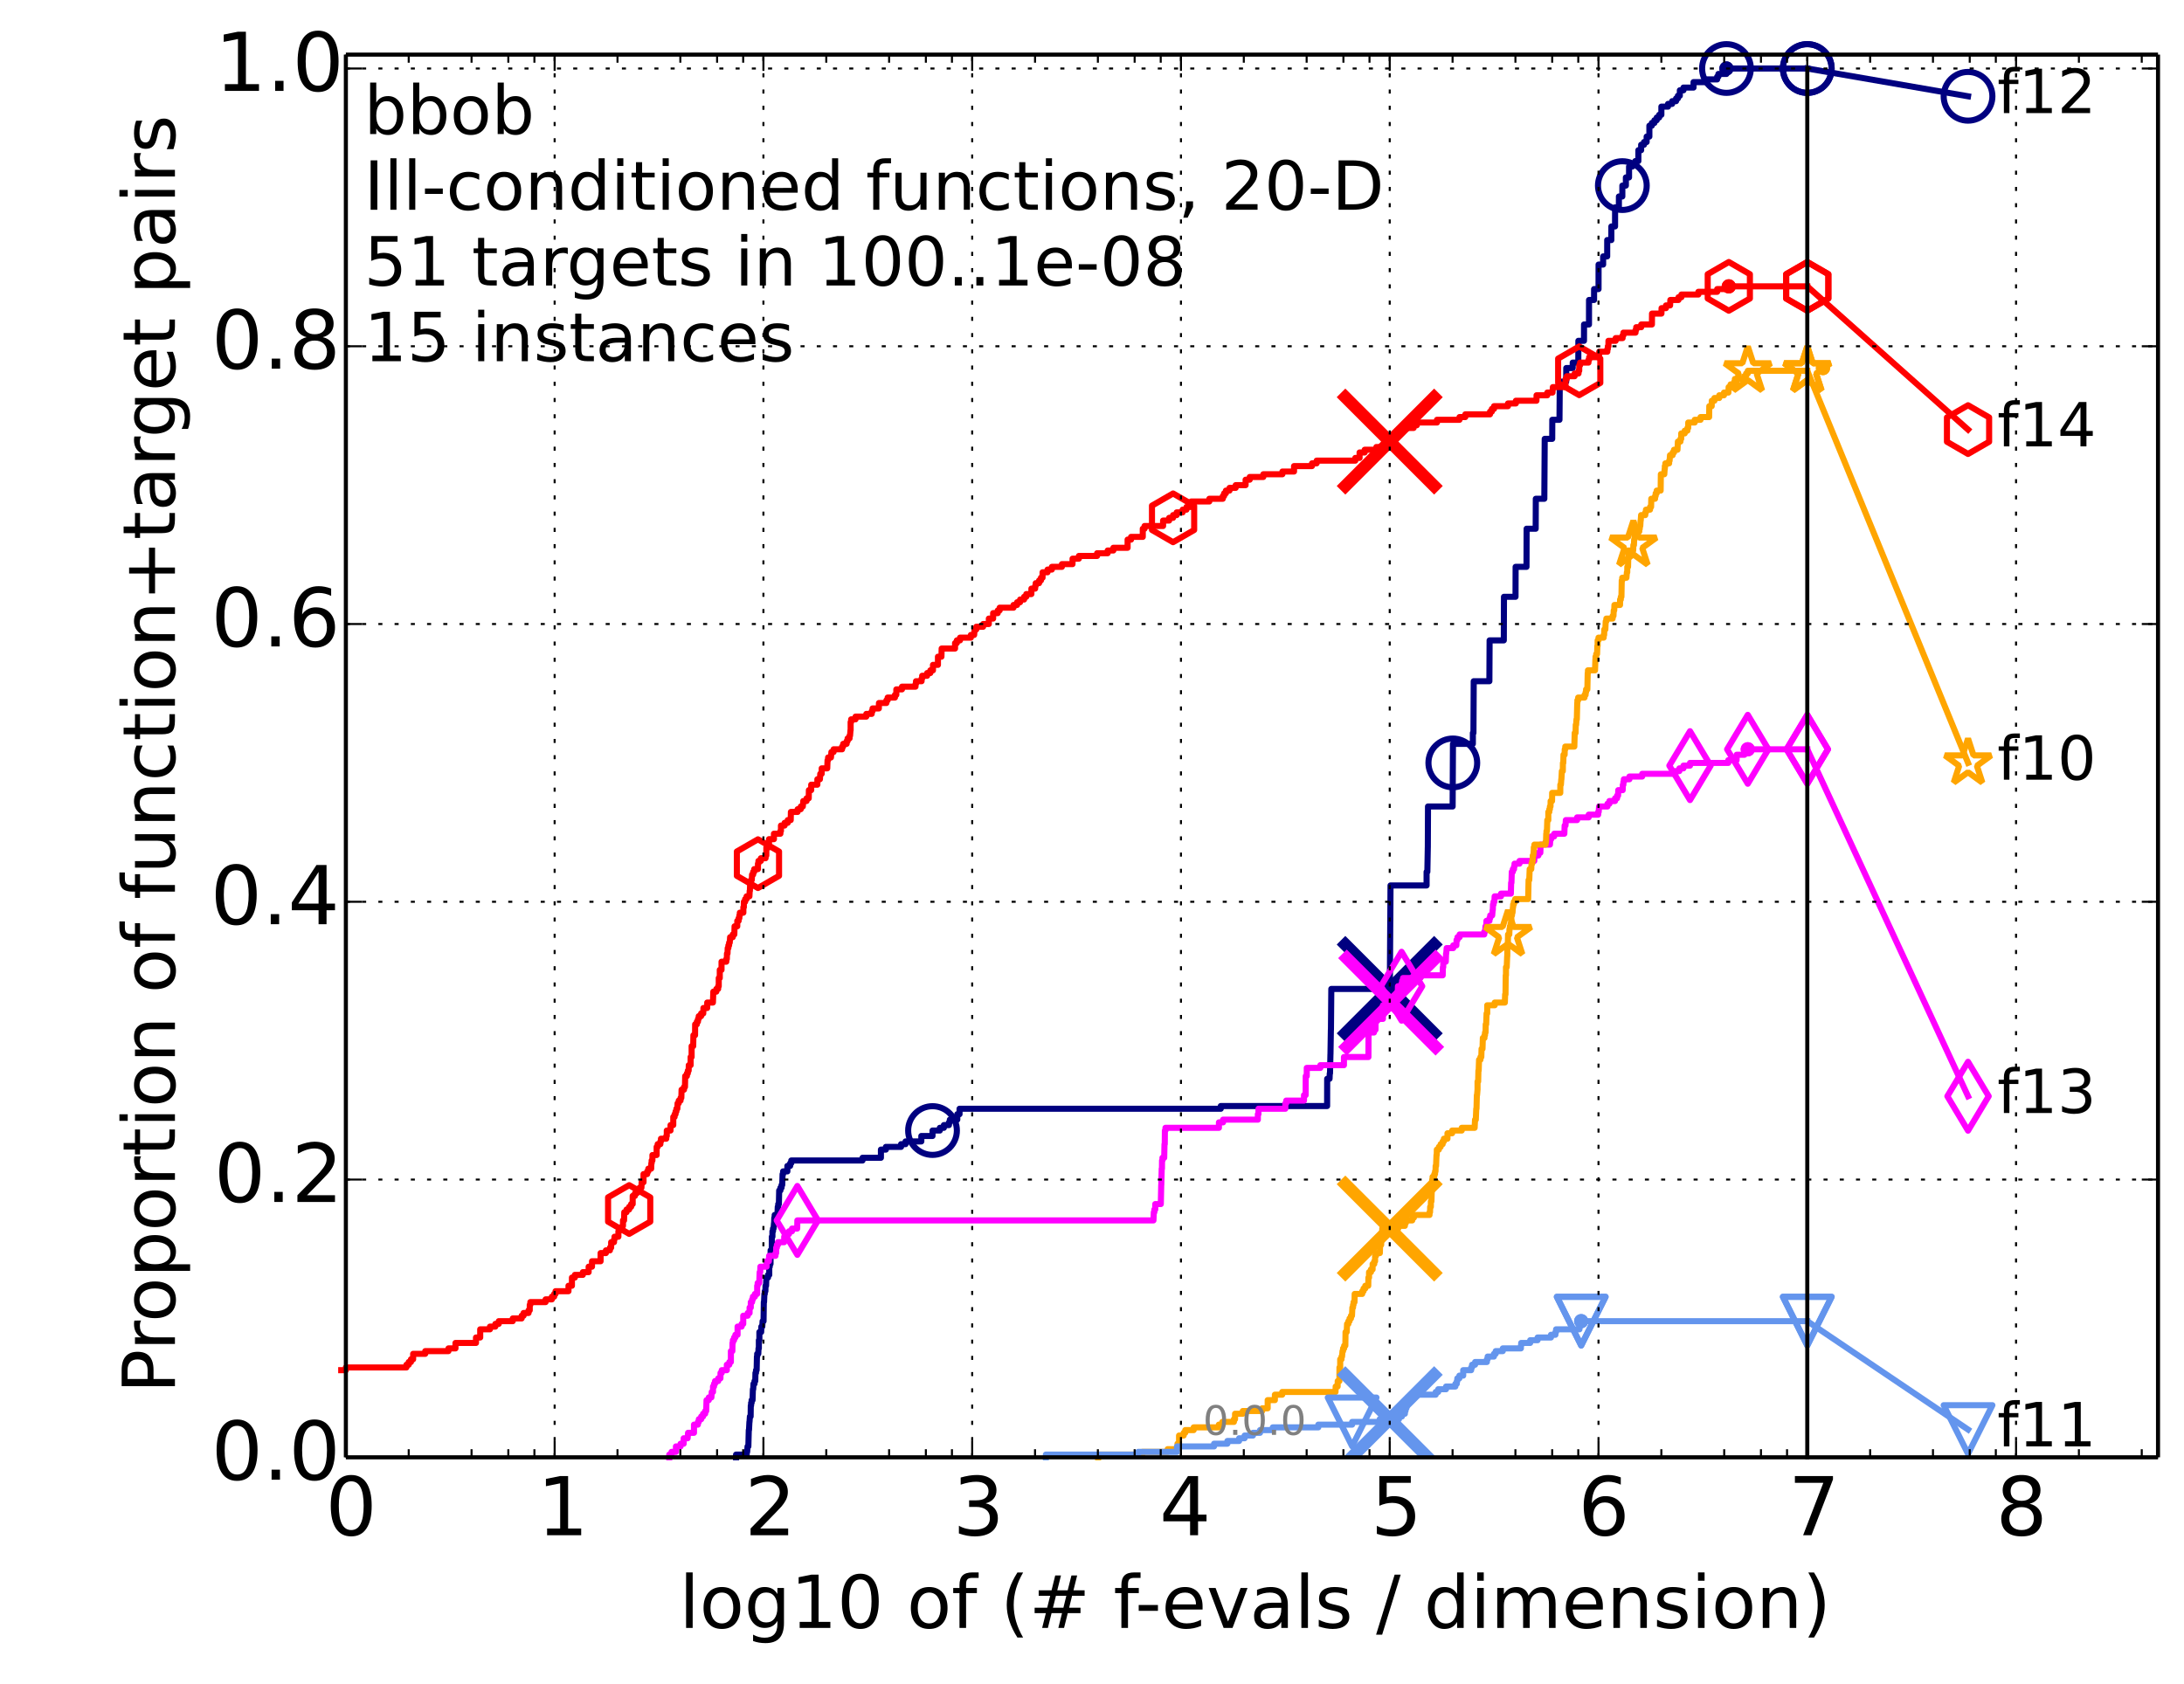 <?xml version="1.0" encoding="utf-8" standalone="no"?>
<!DOCTYPE svg PUBLIC "-//W3C//DTD SVG 1.1//EN"
  "http://www.w3.org/Graphics/SVG/1.1/DTD/svg11.dtd">
<!-- Created with matplotlib (http://matplotlib.org/) -->
<svg height="415pt" version="1.1" viewBox="0 0 538 415" width="538pt" xmlns="http://www.w3.org/2000/svg" xmlns:xlink="http://www.w3.org/1999/xlink">
 <defs>
  <style type="text/css">
*{stroke-linecap:butt;stroke-linejoin:round;}
  </style>
 </defs>
 <g id="figure_1">
  <g id="patch_1">
   <path d="
M0 415.456
L538.8 415.456
L538.8 0
L0 0
z
" style="fill:#ffffff;"/>
  </g>
  <g id="axes_1">
   <g id="patch_2">
    <path d="
M85.2 359.056
L531.6 359.056
L531.6 13.456
L85.2 13.456
z
" style="fill:#ffffff;"/>
   </g>
   <g id="line2d_1">
    <defs>
     <path d="
M0 1.5
C0.398 1.5 0.779 1.342 1.061 1.061
C1.342 0.779 1.5 0.398 1.5 0
C1.5 -0.398 1.342 -0.779 1.061 -1.061
C0.779 -1.342 0.398 -1.5 0 -1.5
C-0.398 -1.5 -0.779 -1.342 -1.061 -1.061
C-1.342 -0.779 -1.5 -0.398 -1.5 0
C-1.5 0.398 -1.342 0.779 -1.061 1.061
C-0.779 1.342 -0.398 1.5 0 1.5
z
" id="ma8fc8663ec" style="stroke:#000080;stroke-width:0.5;"/>
    </defs>
    <g>
     <use style="fill:#000080;stroke:#000080;stroke-width:0.5;" x="425.291" xlink:href="#ma8fc8663ec" y="16.878"/>
     <use style="fill:#000080;stroke:#000080;stroke-width:0.5;" x="425.291" xlink:href="#ma8fc8663ec" y="16.878"/>
    </g>
   </g>
   <g id="line2d_2">
    <path d="
M181.317 359.056
L181.317 358.385
L183.936 358.385
L183.936 357.714
L184.056 357.714
L184.15 356.373
L184.348 356.373
L184.454 352.347
L184.506 352.347
L184.61 350.334
L184.636 350.334
L184.727 348.992
L184.908 348.992
L184.947 346.309
L185.024 346.309
L185.024 345.638
L185.151 345.638
L185.151 344.967
L185.379 344.967
L185.467 342.283
L185.542 342.283
L185.617 340.941
L185.865 340.941
L185.865 340.27
L186.049 340.27
L186.097 338.257
L186.231 338.257
L186.231 337.586
L186.388 337.586
L186.46 334.232
L186.52 334.232
L186.52 333.561
L186.794 333.561
L186.853 332.219
L186.935 332.219
L186.935 330.206
L187.064 330.206
L187.064 328.193
L187.503 328.193
L187.549 326.851
L187.776 326.851
L187.855 325.509
L188.091 325.509
L188.157 320.813
L188.213 320.813
L188.301 318.8
L188.39 318.8
L188.39 318.129
L188.543 318.129
L188.576 316.787
L188.706 316.787
L188.782 314.774
L189.189 314.774
L189.189 314.104
L189.495 314.104
L189.495 312.091
L189.62 312.091
L189.62 311.42
L189.807 311.42
L189.828 308.065
L190.115 308.065
L190.125 304.71
L190.277 304.71
L190.277 303.369
L190.418 303.369
L190.418 302.698
L190.558 302.698
L190.668 301.356
L190.698 301.356
L190.737 300.014
L190.836 300.014
L190.836 299.343
L191.516 299.343
L191.592 297.33
L191.707 297.33
L191.707 296.659
L191.867 296.659
L191.942 293.304
L192.25 293.304
L192.25 292.634
L192.526 292.634
L192.526 291.963
L192.69 291.963
L192.78 289.279
L192.907 289.279
L192.907 288.608
L193.96 288.608
L193.96 287.266
L194.644 287.266
L194.644 286.595
L194.917 286.595
L194.917 285.924
L212.472 285.924
L212.472 285.253
L217.003 285.253
L217.003 283.24
L218.227 283.24
L218.227 282.569
L221.966 282.569
L221.966 281.899
L223.067 281.899
L223.067 281.228
L226.956 281.228
L226.956 279.886
L229.714 279.886
L229.714 278.544
L231.515 278.544
L231.515 277.873
L232.512 277.873
L232.512 277.202
L233.761 277.202
L233.761 276.531
L233.985 276.531
L233.985 275.86
L235.815 275.86
L235.815 274.518
L236.371 274.518
L236.371 273.176
L300.722 273.176
L300.722 272.505
L326.917 272.505
L326.933 265.796
L327.518 265.796
L327.575 264.454
L327.63 264.454
L327.736 259.758
L327.744 259.758
L327.844 253.719
L327.861 253.719
L327.952 243.655
L342.366 243.655
L342.474 226.882
L342.483 226.882
L342.537 218.159
L351.419 218.159
L351.422 214.805
L351.61 214.805
L351.72 208.766
L351.725 208.766
L351.77 198.702
L357.837 198.702
L357.919 183.271
L362.82 183.271
L362.822 180.587
L362.964 180.587
L363.034 167.839
L366.89 167.839
L366.945 157.775
L370.444 157.775
L370.485 147.04
L373.33 147.04
L373.354 139.66
L376.033 139.66
L376.062 130.267
L378.296 130.267
L378.328 122.886
L380.425 122.886
L380.521 108.126
L382.367 108.126
L382.389 103.429
L384.156 103.429
L384.235 94.036
L385.81 94.036
L385.828 90.681
L387.411 90.681
L387.416 89.339
L388.796 89.339
L388.811 83.972
L390.194 83.972
L390.208 79.946
L391.426 79.946
L391.439 73.908
L392.676 73.908
L392.685 71.224
L393.779 71.224
L393.789 65.186
L394.908 65.186
L394.913 63.173
L395.91 63.173
L395.916 59.147
L396.932 59.147
L396.941 55.792
L397.846 55.792
L397.859 51.096
L398.79 51.096
L398.8 48.412
L399.639 48.412
L399.646 45.728
L400.511 45.728
L400.516 43.716
L401.292 43.716
L401.3 41.032
L402.106 41.032
L402.106 40.361
L402.837 40.361
L402.837 39.69
L403.589 39.69
L403.596 37.006
L404.275 37.006
L404.276 35.664
L404.985 35.664
L404.985 34.993
L405.625 34.993
L405.632 33.652
L406.3 33.652
L406.303 30.968
L406.909 30.968
L406.909 30.297
L407.541 30.297
L407.541 29.626
L408.113 29.626
L408.113 28.955
L408.716 28.955
L408.716 28.284
L409.258 28.284
L409.258 26.271
L410.892 26.271
L410.892 25.6
L411.909 25.6
L411.909 24.929
L412.876 24.929
L412.876 24.258
L413.329 24.258
L413.329 23.587
L413.807 23.587
L413.809 22.246
L414.701 22.246
L414.701 21.575
L417.181 21.575
L417.182 20.233
L420.114 20.233
L420.114 19.562
L422.998 19.562
L422.998 18.891
L423.308 18.891
L423.308 18.22
L425.29 18.22
L425.291 16.878
L445.2 16.878
L445.2 16.878" style="fill:none;stroke:#000080;stroke-linecap:square;stroke-width:1.5;"/>
   </g>
   <g id="line2d_3">
    <defs>
     <path d="
M0 6
C1.591 6 3.117 5.368 4.243 4.243
C5.368 3.117 6 1.591 6 0
C6 -1.591 5.368 -3.117 4.243 -4.243
C3.117 -5.368 1.591 -6 0 -6
C-1.591 -6 -3.117 -5.368 -4.243 -4.243
C-5.368 -3.117 -6 -1.591 -6 0
C-6 1.591 -5.368 3.117 -4.243 4.243
C-3.117 5.368 -1.591 6 0 6
z
" id="mae466deef1" style="stroke:#000080;stroke-width:1.5;"/>
    </defs>
    <g>
     <use style="fill:none;stroke:#000080;stroke-width:1.5;" x="229.714" xlink:href="#mae466deef1" y="278.544"/>
     <use style="fill:none;stroke:#000080;stroke-width:1.5;" x="357.881" xlink:href="#mae466deef1" y="187.967"/>
     <use style="fill:none;stroke:#000080;stroke-width:1.5;" x="399.646" xlink:href="#mae466deef1" y="45.728"/>
     <use style="fill:none;stroke:#000080;stroke-width:1.5;" x="425.291" xlink:href="#mae466deef1" y="16.878"/>
     <use style="fill:none;stroke:#000080;stroke-width:1.5;" x="445.2" xlink:href="#mae466deef1" y="16.878"/>
    </g>
   </g>
   <g id="line2d_4"/>
   <g id="line2d_5">
    <path clip-path="url(#p54ce849065)" d="
M342.343 243.655" style="fill:none;stroke:#000080;stroke-linecap:square;"/>
    <defs>
     <path d="
M-12 12
L12 -12
M-12 -12
L12 12" id="me286a5a777" style="stroke:#000080;stroke-width:3;"/>
    </defs>
    <g clip-path="url(#p54ce849065)">
     <use style="fill:#000080;stroke:#000080;stroke-width:3;" x="342.343" xlink:href="#me286a5a777" y="243.655"/>
    </g>
   </g>
   <g id="line2d_6">
    <defs>
     <path d="
M0 1.5
C0.398 1.5 0.779 1.342 1.061 1.061
C1.342 0.779 1.5 0.398 1.5 0
C1.5 -0.398 1.342 -0.779 1.061 -1.061
C0.779 -1.342 0.398 -1.5 0 -1.5
C-0.398 -1.5 -0.779 -1.342 -1.061 -1.061
C-1.342 -0.779 -1.5 -0.398 -1.5 0
C-1.5 0.398 -1.342 0.779 -1.061 1.061
C-0.779 1.342 -0.398 1.5 0 1.5
z
" id="m62d5190e8e" style="stroke:#ff00ff;stroke-width:0.5;"/>
    </defs>
    <g>
     <use style="fill:#ff00ff;stroke:#ff00ff;stroke-width:0.5;" x="430.543" xlink:href="#m62d5190e8e" y="184.613"/>
     <use style="fill:#ff00ff;stroke:#ff00ff;stroke-width:0.5;" x="430.543" xlink:href="#m62d5190e8e" y="184.613"/>
    </g>
   </g>
   <g id="line2d_7">
    <path d="
M164.863 359.056
L164.863 358.385
L165.424 358.385
L165.424 357.714
L166.505 357.714
L166.505 356.373
L167.647 356.373
L167.647 355.702
L168.414 355.702
L168.414 354.36
L169.388 354.36
L169.491 353.018
L170.955 353.018
L170.955 351.005
L171.918 351.005
L171.918 350.334
L172.147 350.334
L172.147 349.663
L172.731 349.663
L172.731 348.992
L173.192 348.992
L173.192 348.321
L173.708 348.321
L173.708 347.65
L173.961 347.65
L174.045 344.967
L174.603 344.967
L174.603 344.296
L175.246 344.296
L175.325 342.954
L175.639 342.954
L175.639 341.612
L175.891 341.612
L175.891 340.941
L176.139 340.941
L176.139 340.27
L176.925 340.27
L176.925 339.599
L177.47 339.599
L177.488 338.257
L177.791 338.257
L177.791 337.586
L179.046 337.586
L179.046 336.244
L179.656 336.244
L179.656 335.574
L180.043 335.574
L180.043 332.89
L180.408 332.89
L180.439 330.877
L180.533 330.877
L180.533 330.206
L180.828 330.206
L180.828 329.535
L181.15 329.535
L181.15 328.864
L181.691 328.864
L181.691 326.851
L182.693 326.851
L182.693 326.18
L183.087 326.18
L183.087 324.168
L184.19 324.168
L184.19 323.497
L184.65 323.497
L184.65 322.155
L184.947 322.155
L184.947 320.813
L185.265 320.813
L185.265 320.142
L185.467 320.142
L185.467 319.471
L185.963 319.471
L185.963 318.8
L186.52 318.8
L186.52 316.787
L186.639 316.787
L186.639 316.116
L187.029 316.116
L187.134 313.433
L187.273 313.433
L187.308 312.091
L188.836 312.091
L188.836 310.749
L189.401 310.749
L189.464 309.407
L191.033 309.407
L191.033 308.736
L191.198 308.736
L191.198 307.394
L191.372 307.394
L191.372 306.723
L191.631 306.723
L191.631 306.052
L193.175 306.052
L193.175 304.71
L193.762 304.71
L193.762 304.039
L194.368 304.039
L194.368 303.369
L195.097 303.369
L195.097 302.698
L196.379 302.698
L196.418 300.685
L284.14 300.685
L284.224 298.672
L284.362 298.672
L284.362 298.001
L284.58 298.001
L284.58 296.659
L285.95 296.659
L286.052 291.963
L286.067 291.963
L286.174 287.937
L286.233 287.937
L286.251 285.924
L286.353 285.924
L286.353 285.253
L286.788 285.253
L286.857 281.899
L286.923 281.899
L286.955 278.544
L287.097 278.544
L287.097 277.873
L300.267 277.873
L300.267 276.531
L301.286 276.531
L301.286 275.86
L309.855 275.86
L309.855 274.518
L310.003 274.518
L310.015 273.176
L316.627 273.176
L316.627 271.834
L316.845 271.834
L316.845 271.164
L321.22 271.164
L321.22 269.822
L321.626 269.822
L321.652 265.125
L321.902 265.125
L321.905 263.112
L325.251 263.112
L325.251 262.441
L331.059 262.441
L331.069 260.429
L337.093 260.429
L337.127 254.39
L338.46 254.39
L338.46 253.719
L338.837 253.719
L338.857 251.035
L340.669 251.035
L340.674 247.681
L342.418 247.681
L342.418 247.01
L342.791 247.01
L342.791 246.339
L344.076 246.339
L344.133 244.997
L344.31 244.997
L344.365 242.984
L345.259 242.984
L345.259 242.313
L345.395 242.313
L345.395 241.642
L345.62 241.642
L345.62 240.971
L349.876 240.971
L349.876 240.3
L355.39 240.3
L355.433 238.288
L355.522 238.288
L355.522 236.946
L356.15 236.946
L356.221 234.933
L356.264 234.933
L356.37 233.591
L357.986 233.591
L357.986 232.92
L358.754 232.92
L358.806 231.578
L359.033 231.578
L359.033 230.907
L359.555 230.907
L359.555 230.236
L365.629 230.236
L365.629 229.565
L365.829 229.565
L365.928 228.223
L366.154 228.223
L366.157 226.882
L366.911 226.882
L366.911 226.211
L367.094 226.211
L367.094 225.54
L367.583 225.54
L367.694 224.198
L367.734 224.198
L367.772 222.856
L367.913 222.856
L367.913 222.185
L368.122 222.185
L368.185 220.843
L369.753 220.843
L369.753 220.172
L372.18 220.172
L372.247 217.488
L372.326 217.488
L372.41 214.805
L372.669 214.805
L372.669 214.134
L372.964 214.134
L372.964 213.463
L373.082 213.463
L373.082 212.792
L374.306 212.792
L374.306 212.121
L377.954 212.121
L378.014 210.779
L378.965 210.779
L378.965 210.108
L379.442 210.108
L379.505 208.095
L381.813 208.095
L381.9 206.753
L382.113 206.753
L382.113 206.083
L382.854 206.083
L382.854 205.412
L385.356 205.412
L385.431 203.399
L385.642 203.399
L385.723 202.057
L388.499 202.057
L388.499 201.386
L391.353 201.386
L391.353 200.715
L393.688 200.715
L393.688 200.044
L393.818 200.044
L393.918 198.702
L395.978 198.702
L395.978 198.031
L396.46 198.031
L396.46 197.36
L397.845 197.36
L397.845 196.689
L398.346 196.689
L398.346 196.018
L398.597 196.018
L398.632 194.677
L399.727 194.677
L399.768 193.335
L399.9 193.335
L399.9 192.664
L400.015 192.664
L400.015 191.993
L401.385 191.993
L401.385 191.322
L404.536 191.322
L404.536 190.651
L412.736 190.651
L412.736 189.98
L413.69 189.98
L413.69 189.309
L414.694 189.309
L414.694 188.638
L416.313 188.638
L416.313 187.967
L425.74 187.967
L425.74 187.296
L427.791 187.296
L427.799 185.954
L429.737 185.954
L429.737 185.283
L430.543 185.283
L430.543 184.613
L445.2 184.613
L445.2 184.613" style="fill:none;stroke:#ff00ff;stroke-linecap:square;stroke-width:1.5;"/>
   </g>
   <g id="line2d_8">
    <defs>
     <path d="
M-3.9968e-16 8.485
L5.091 0
L4.88498e-16 -8.485
L-5.091 -1.77636e-15
z
" id="mf6640c921f" style="stroke:#ff00ff;stroke-linejoin:miter;stroke-width:1.5;"/>
    </defs>
    <g>
     <use style="fill:none;stroke:#ff00ff;stroke-linejoin:miter;stroke-width:1.5;" x="196.418" xlink:href="#mf6640c921f" y="300.685"/>
     <use style="fill:none;stroke:#ff00ff;stroke-linejoin:miter;stroke-width:1.5;" x="345.259" xlink:href="#mf6640c921f" y="242.984"/>
     <use style="fill:none;stroke:#ff00ff;stroke-linejoin:miter;stroke-width:1.5;" x="416.313" xlink:href="#mf6640c921f" y="188.638"/>
     <use style="fill:none;stroke:#ff00ff;stroke-linejoin:miter;stroke-width:1.5;" x="430.543" xlink:href="#mf6640c921f" y="184.613"/>
     <use style="fill:none;stroke:#ff00ff;stroke-linejoin:miter;stroke-width:1.5;" x="445.2" xlink:href="#mf6640c921f" y="184.613"/>
    </g>
   </g>
   <g id="line2d_9"/>
   <g id="line2d_10">
    <path clip-path="url(#p54ce849065)" d="
M342.692 247.01" style="fill:none;stroke:#ff00ff;stroke-linecap:square;"/>
    <defs>
     <path d="
M-12 12
L12 -12
M-12 -12
L12 12" id="m86aa83dd4c" style="stroke:#ff00ff;stroke-width:3;"/>
    </defs>
    <g clip-path="url(#p54ce849065)">
     <use style="fill:#ff00ff;stroke:#ff00ff;stroke-width:3;" x="342.692" xlink:href="#m86aa83dd4c" y="247.01"/>
    </g>
   </g>
   <g id="line2d_11">
    <defs>
     <path d="
M0 1.5
C0.398 1.5 0.779 1.342 1.061 1.061
C1.342 0.779 1.5 0.398 1.5 0
C1.5 -0.398 1.342 -0.779 1.061 -1.061
C0.779 -1.342 0.398 -1.5 0 -1.5
C-0.398 -1.5 -0.779 -1.342 -1.061 -1.061
C-1.342 -0.779 -1.5 -0.398 -1.5 0
C-1.5 0.398 -1.342 0.779 -1.061 1.061
C-0.779 1.342 -0.398 1.5 0 1.5
z
" id="m3747452efa" style="stroke:#ffa500;stroke-width:0.5;"/>
    </defs>
    <g>
     <use style="fill:#ffa500;stroke:#ffa500;stroke-width:0.5;" x="449.067" xlink:href="#m3747452efa" y="90.681"/>
     <use style="fill:#ffa500;stroke:#ffa500;stroke-width:0.5;" x="449.067" xlink:href="#m3747452efa" y="90.681"/>
    </g>
   </g>
   <g id="line2d_12">
    <path d="
M270.505 359.056
L270.505 358.385
L281.406 358.385
L281.406 357.714
L287.638 357.714
L287.638 357.044
L290.063 357.044
L290.063 355.702
L290.445 355.702
L290.445 353.689
L291.582 353.689
L291.582 353.018
L291.976 353.018
L291.976 352.347
L294.049 352.347
L294.049 351.676
L300.243 351.676
L300.243 351.005
L301.108 351.005
L301.108 350.334
L303.957 350.334
L303.957 349.663
L304.238 349.663
L304.238 348.321
L306.14 348.321
L306.14 347.65
L310.92 347.65
L310.92 346.979
L312.275 346.979
L312.275 344.967
L314.049 344.967
L314.049 343.625
L315.855 343.625
L315.855 342.954
L328.987 342.954
L329.025 341.612
L329.509 341.612
L329.527 340.27
L329.945 340.27
L329.958 336.915
L330.141 336.915
L330.141 334.903
L330.461 334.903
L330.461 334.232
L330.597 334.232
L330.707 332.89
L330.843 332.89
L330.843 332.219
L331.114 332.219
L331.114 331.548
L331.407 331.548
L331.455 328.193
L331.738 328.193
L331.834 326.18
L332.157 326.18
L332.157 325.509
L332.445 325.509
L332.445 324.839
L332.792 324.839
L332.792 324.168
L333.042 324.168
L333.139 322.155
L333.299 322.155
L333.299 321.484
L333.428 321.484
L333.428 320.813
L333.664 320.813
L333.707 318.8
L335.561 318.8
L335.561 318.129
L335.89 318.129
L335.89 317.458
L336.317 317.458
L336.317 316.787
L337.052 316.787
L337.087 314.774
L337.244 314.774
L337.244 313.433
L337.711 313.433
L337.711 312.762
L338.123 312.762
L338.129 311.42
L338.528 311.42
L338.528 310.749
L338.735 310.749
L338.735 309.407
L338.971 309.407
L338.971 308.736
L339.908 308.736
L339.97 306.723
L340.231 306.723
L340.231 305.381
L340.501 305.381
L340.501 302.698
L344.43 302.698
L344.43 302.027
L346.07 302.027
L346.07 301.356
L346.302 301.356
L346.302 300.685
L347.887 300.685
L347.887 300.014
L348.297 300.014
L348.297 299.343
L352.144 299.343
L352.144 298.672
L352.27 298.672
L352.305 297.33
L352.475 297.33
L352.48 295.988
L352.615 295.988
L352.715 292.634
L352.756 292.634
L352.807 290.621
L352.896 290.621
L352.896 289.95
L353.311 289.95
L353.311 289.279
L353.503 289.279
L353.503 288.608
L353.619 288.608
L353.65 287.266
L353.757 287.266
L353.862 284.582
L353.922 284.582
L353.944 283.24
L354.448 283.24
L354.448 282.569
L354.881 282.569
L354.881 281.899
L355.376 281.899
L355.376 281.228
L355.687 281.228
L355.687 280.557
L356.563 280.557
L356.563 279.215
L357.715 279.215
L357.715 278.544
L360.078 278.544
L360.078 277.873
L363.258 277.873
L363.356 275.86
L363.546 275.86
L363.656 273.176
L363.717 273.176
L363.806 269.822
L363.855 269.822
L363.965 268.48
L363.973 268.48
L363.975 266.467
L364.127 266.467
L364.186 263.783
L364.253 263.783
L364.345 261.099
L364.687 261.099
L364.687 260.429
L364.903 260.429
L364.962 258.416
L365.196 258.416
L365.278 255.732
L365.68 255.732
L365.68 255.061
L365.812 255.061
L365.812 254.39
L365.947 254.39
L365.984 252.377
L366.098 252.377
L366.199 249.694
L366.357 249.694
L366.357 247.681
L368.204 247.681
L368.204 247.01
L370.701 247.01
L370.77 244.997
L370.86 244.997
L370.915 240.3
L370.977 240.3
L370.978 238.288
L371.163 238.288
L371.274 235.604
L371.297 235.604
L371.319 233.591
L371.413 233.591
L371.487 230.236
L371.794 230.236
L371.839 228.894
L371.945 228.894
L371.945 228.223
L372.104 228.223
L372.104 227.553
L372.235 227.553
L372.324 225.54
L372.457 225.54
L372.457 224.869
L372.588 224.869
L372.684 223.527
L372.736 223.527
L372.736 222.856
L372.914 222.856
L372.914 222.185
L373.251 222.185
L373.251 221.514
L376.446 221.514
L376.547 216.818
L376.714 216.818
L376.818 214.134
L377.208 214.134
L377.272 212.792
L377.437 212.792
L377.437 212.121
L377.577 212.121
L377.577 210.779
L377.718 210.779
L377.824 209.437
L377.835 209.437
L377.835 208.766
L377.977 208.766
L377.977 208.095
L380.717 208.095
L380.717 207.424
L380.841 207.424
L380.9 205.412
L380.956 205.412
L380.956 204.741
L381.068 204.741
L381.157 202.057
L381.408 202.057
L381.408 200.044
L381.654 200.044
L381.654 199.373
L381.8 199.373
L381.8 198.702
L381.95 198.702
L381.974 197.36
L382.326 197.36
L382.354 195.348
L384.354 195.348
L384.367 193.335
L384.508 193.335
L384.602 191.993
L384.633 191.993
L384.743 189.98
L384.979 189.98
L385.003 187.967
L385.095 187.967
L385.144 185.954
L385.426 185.954
L385.452 184.613
L385.582 184.613
L385.582 183.942
L387.816 183.942
L387.91 180.587
L388.118 180.587
L388.168 178.574
L388.259 178.574
L388.345 177.232
L388.432 177.232
L388.534 173.207
L388.566 173.207
L388.566 172.536
L388.76 172.536
L388.76 171.865
L390.327 171.865
L390.327 171.194
L390.597 171.194
L390.597 170.523
L390.711 170.523
L390.711 169.852
L391.025 169.852
L391.112 165.826
L391.167 165.826
L391.167 165.155
L392.914 165.155
L393.004 162.472
L393.033 162.472
L393.033 161.801
L393.204 161.801
L393.204 161.13
L393.418 161.13
L393.487 159.117
L393.556 159.117
L393.556 157.775
L393.767 157.775
L393.767 157.104
L395.043 157.104
L395.043 156.433
L395.161 156.433
L395.197 155.091
L395.454 155.091
L395.548 153.078
L395.704 153.078
L395.704 152.408
L397.25 152.408
L397.25 151.737
L397.461 151.737
L397.521 150.395
L397.638 150.395
L397.696 149.053
L399.077 149.053
L399.084 147.711
L399.268 147.711
L399.268 147.04
L399.42 147.04
L399.495 143.014
L399.615 143.014
L399.615 142.343
L400.652 142.343
L400.762 141.002
L400.852 141.002
L400.865 139.66
L401.048 139.66
L401.133 136.305
L401.16 136.305
L401.16 135.634
L402.314 135.634
L402.357 134.292
L402.501 134.292
L402.547 132.95
L402.639 132.95
L402.724 130.938
L403.819 130.938
L403.819 130.267
L403.937 130.267
L403.937 129.596
L404.06 129.596
L404.134 128.254
L404.172 128.254
L404.266 126.912
L405.291 126.912
L405.291 126.241
L405.461 126.241
L405.461 125.57
L406.464 125.57
L406.464 124.899
L406.725 124.899
L406.771 122.886
L407.699 122.886
L407.699 122.215
L407.85 122.215
L407.85 121.544
L408.105 121.544
L408.105 120.873
L409.077 120.873
L409.13 116.848
L409.978 116.848
L410.071 115.506
L410.11 115.506
L410.11 114.835
L410.233 114.835
L410.233 114.164
L411.17 114.164
L411.17 113.493
L411.29 113.493
L411.38 112.151
L412.034 112.151
L412.034 111.48
L412.373 111.48
L412.373 110.809
L413.231 110.809
L413.323 108.797
L413.954 108.797
L413.954 108.126
L414.145 108.126
L414.147 106.784
L415.012 106.784
L415.012 106.113
L415.673 106.113
L415.673 105.442
L415.87 105.442
L415.876 104.1
L417.472 104.1
L417.472 103.429
L418.906 103.429
L418.906 102.758
L421.022 102.758
L421.059 100.074
L421.657 100.074
L421.671 98.733
L422.325 98.733
L422.325 98.062
L423.515 98.062
L423.515 97.391
L424.681 97.391
L424.681 96.72
L425.776 96.72
L425.823 95.378
L426.298 95.378
L426.298 94.707
L427.207 94.707
L427.207 94.036
L427.364 94.036
L427.364 93.365
L429.666 93.365
L429.666 92.694
L430.131 92.694
L430.131 92.023
L430.55 92.023
L430.55 91.352
L445.2 91.352
L445.2 91.352" style="fill:none;stroke:#ffa500;stroke-linecap:square;stroke-width:1.5;"/>
   </g>
   <g id="line2d_13">
    <defs>
     <path d="
M3.67394e-16 -6
L-1.347 -1.854
L-5.706 -1.854
L-2.18 0.708
L-3.527 4.854
L-4.20996e-16 2.292
L3.527 4.854
L2.18 0.708
L5.706 -1.854
L1.347 -1.854
z
" id="m73d367cfb6" style="stroke:#ffa500;stroke-linejoin:bevel;stroke-width:1.5;"/>
    </defs>
    <g>
     <use style="fill:none;stroke:#ffa500;stroke-linejoin:bevel;stroke-width:1.5;" x="371.487" xlink:href="#m73d367cfb6" y="230.236"/>
     <use style="fill:none;stroke:#ffa500;stroke-linejoin:bevel;stroke-width:1.5;" x="402.357" xlink:href="#m73d367cfb6" y="134.292"/>
     <use style="fill:none;stroke:#ffa500;stroke-linejoin:bevel;stroke-width:1.5;" x="430.55" xlink:href="#m73d367cfb6" y="91.352"/>
     <use style="fill:none;stroke:#ffa500;stroke-linejoin:bevel;stroke-width:1.5;" x="445.2" xlink:href="#m73d367cfb6" y="91.352"/>
    </g>
   </g>
   <g id="line2d_14"/>
   <g id="line2d_15">
    <path clip-path="url(#p54ce849065)" d="
M342.343 302.698" style="fill:none;stroke:#ffa500;stroke-linecap:square;"/>
    <defs>
     <path d="
M-12 12
L12 -12
M-12 -12
L12 12" id="m5a4593f4cb" style="stroke:#ffa500;stroke-width:3;"/>
    </defs>
    <g clip-path="url(#p54ce849065)">
     <use style="fill:#ffa500;stroke:#ffa500;stroke-width:3;" x="342.343" xlink:href="#m5a4593f4cb" y="302.698"/>
    </g>
   </g>
   <g id="line2d_16">
    <defs>
     <path d="
M0 1.5
C0.398 1.5 0.779 1.342 1.061 1.061
C1.342 0.779 1.5 0.398 1.5 0
C1.5 -0.398 1.342 -0.779 1.061 -1.061
C0.779 -1.342 0.398 -1.5 0 -1.5
C-0.398 -1.5 -0.779 -1.342 -1.061 -1.061
C-1.342 -0.779 -1.5 -0.398 -1.5 0
C-1.5 0.398 -1.342 0.779 -1.061 1.061
C-0.779 1.342 -0.398 1.5 0 1.5
z
" id="m03dd694df9" style="stroke:#6495ed;stroke-width:0.5;"/>
    </defs>
    <g>
     <use style="fill:#6495ed;stroke:#6495ed;stroke-width:0.5;" x="389.508" xlink:href="#m03dd694df9" y="325.509"/>
     <use style="fill:#6495ed;stroke:#6495ed;stroke-width:0.5;" x="389.508" xlink:href="#m03dd694df9" y="325.509"/>
    </g>
   </g>
   <g id="line2d_17">
    <path d="
M257.633 359.056
L257.633 358.385
L280.371 358.385
L280.371 357.714
L289.93 357.714
L289.93 356.373
L299.07 356.373
L299.07 355.702
L302.351 355.702
L302.351 355.031
L305.243 355.031
L305.243 354.36
L306.595 354.36
L306.595 353.689
L308.655 353.689
L308.655 353.018
L310.397 353.018
L310.397 352.347
L313.53 352.347
L313.53 351.676
L324.744 351.676
L324.744 351.005
L333.079 351.005
L333.079 350.334
L339.866 350.334
L339.866 349.663
L344.619 349.663
L344.619 348.992
L345.349 348.992
L345.349 348.321
L346.073 348.321
L346.073 347.65
L346.227 347.65
L346.227 346.979
L346.449 346.979
L346.449 345.638
L346.741 345.638
L346.741 344.967
L346.808 344.967
L346.808 344.296
L347.542 344.296
L347.542 343.625
L353.669 343.625
L353.669 342.954
L354.285 342.954
L354.285 342.283
L356.216 342.283
L356.216 341.612
L358.511 341.612
L358.511 340.941
L358.868 340.941
L358.868 340.27
L358.992 340.27
L358.992 339.599
L359.499 339.599
L359.499 338.928
L360.44 338.928
L360.44 337.586
L362.401 337.586
L362.401 336.915
L362.622 336.915
L362.622 336.244
L363.37 336.244
L363.37 335.574
L366.273 335.574
L366.273 334.903
L366.462 334.903
L366.462 334.232
L368.011 334.232
L368.011 333.561
L368.445 333.561
L368.445 332.89
L370.191 332.89
L370.191 332.219
L374.652 332.219
L374.652 331.548
L374.724 331.548
L374.724 330.877
L376.941 330.877
L376.941 330.206
L378.764 330.206
L378.764 329.535
L382.061 329.535
L382.061 328.864
L383.158 328.864
L383.158 328.193
L383.317 328.193
L383.317 327.522
L389.085 327.522
L389.085 326.851
L389.218 326.851
L389.218 326.18
L389.508 326.18
L389.508 325.509
L445.2 325.509" style="fill:none;stroke:#6495ed;stroke-linecap:square;stroke-width:1.5;"/>
   </g>
   <g id="line2d_18">
    <defs>
     <path d="
M-7.34788e-16 6
L6 -6
L-6 -6
z
" id="md7b19447de" style="stroke:#6495ed;stroke-linejoin:miter;stroke-width:1.5;"/>
    </defs>
    <g>
     <use style="fill:none;stroke:#6495ed;stroke-linejoin:miter;stroke-width:1.5;" x="333.079" xlink:href="#md7b19447de" y="350.334"/>
     <use style="fill:none;stroke:#6495ed;stroke-linejoin:miter;stroke-width:1.5;" x="389.508" xlink:href="#md7b19447de" y="325.509"/>
     <use style="fill:none;stroke:#6495ed;stroke-linejoin:miter;stroke-width:1.5;" x="389.508" xlink:href="#md7b19447de" y="325.509"/>
     <use style="fill:none;stroke:#6495ed;stroke-linejoin:miter;stroke-width:1.5;" x="445.2" xlink:href="#md7b19447de" y="325.509"/>
    </g>
   </g>
   <g id="line2d_19"/>
   <g id="line2d_20">
    <path clip-path="url(#p54ce849065)" d="
M342.343 349.663" style="fill:none;stroke:#6495ed;stroke-linecap:square;"/>
    <defs>
     <path d="
M-12 12
L12 -12
M-12 -12
L12 12" id="mdd39a44969" style="stroke:#6495ed;stroke-width:3;"/>
    </defs>
    <g clip-path="url(#p54ce849065)">
     <use style="fill:#6495ed;stroke:#6495ed;stroke-width:3;" x="342.343" xlink:href="#mdd39a44969" y="349.663"/>
    </g>
   </g>
   <g id="line2d_21">
    <defs>
     <path d="
M0 1.5
C0.398 1.5 0.779 1.342 1.061 1.061
C1.342 0.779 1.5 0.398 1.5 0
C1.5 -0.398 1.342 -0.779 1.061 -1.061
C0.779 -1.342 0.398 -1.5 0 -1.5
C-0.398 -1.5 -0.779 -1.342 -1.061 -1.061
C-1.342 -0.779 -1.5 -0.398 -1.5 0
C-1.5 0.398 -1.342 0.779 -1.061 1.061
C-0.779 1.342 -0.398 1.5 0 1.5
z
" id="ma07bdd5909" style="stroke:#ff0000;stroke-width:0.5;"/>
    </defs>
    <g>
     <use style="fill:#ff0000;stroke:#ff0000;stroke-width:0.5;" x="425.869" xlink:href="#ma07bdd5909" y="70.553"/>
     <use style="fill:#ff0000;stroke:#ff0000;stroke-width:0.5;" x="425.869" xlink:href="#ma07bdd5909" y="70.553"/>
    </g>
   </g>
   <g id="line2d_22">
    <path d="
M84.054 337.586
L85.2 337.586
L85.2 336.915
L100.116 336.915
L100.116 336.244
L100.682 336.244
L100.682 335.574
L101.233 335.574
L101.233 334.903
L101.771 334.903
L101.771 333.561
L104.754 333.561
L104.754 332.89
L110.47 332.89
L110.47 332.219
L112.202 332.219
L112.202 330.877
L117.253 330.877
L117.253 329.535
L118.292 329.535
L118.292 327.522
L120.696 327.522
L120.696 326.851
L122.023 326.851
L122.023 326.18
L122.866 326.18
L122.866 325.509
L126.309 325.509
L126.309 324.839
L128.502 324.839
L128.502 324.168
L128.979 324.168
L128.979 323.497
L130.203 323.497
L130.203 322.826
L130.499 322.826
L130.499 321.484
L130.645 321.484
L130.645 320.813
L134.399 320.813
L134.399 320.142
L135.948 320.142
L135.948 319.471
L136.517 319.471
L136.517 318.8
L136.851 318.8
L136.851 318.129
L140.04 318.129
L140.04 316.787
L140.886 316.787
L140.886 314.774
L141.613 314.774
L141.613 314.104
L143.578 314.104
L143.578 313.433
L145.004 313.433
L145.004 312.091
L145.833 312.091
L145.833 310.749
L147.948 310.749
L147.948 308.736
L149.255 308.736
L149.255 308.065
L150.248 308.065
L150.248 307.394
L150.549 307.394
L150.549 306.052
L151.256 306.052
L151.256 305.381
L151.372 305.381
L151.372 304.71
L152.332 304.71
L152.332 303.369
L152.552 303.369
L152.552 302.698
L153.306 302.698
L153.306 302.027
L153.464 302.027
L153.464 300.685
L153.725 300.685
L153.777 298.672
L154.34 298.672
L154.34 298.001
L154.988 298.001
L154.988 297.33
L155.473 297.33
L155.473 296.659
L155.854 296.659
L155.854 294.646
L156.414 294.646
L156.414 293.975
L156.915 293.975
L156.915 293.304
L157.536 293.304
L157.536 292.634
L158.013 292.634
L158.056 291.292
L158.522 291.292
L158.522 289.279
L159.425 289.279
L159.425 288.608
L159.705 288.608
L159.705 287.937
L160.409 287.937
L160.448 286.595
L160.524 286.595
L160.524 285.924
L160.715 285.924
L160.715 284.582
L161.754 284.582
L161.754 282.569
L162.006 282.569
L162.006 281.899
L162.677 281.899
L162.677 281.228
L162.816 281.228
L162.816 280.557
L164.125 280.557
L164.125 279.886
L164.255 279.886
L164.255 278.544
L165.176 278.544
L165.176 277.202
L165.85 277.202
L165.85 275.189
L166.18 275.189
L166.18 274.518
L166.417 274.518
L166.417 273.847
L166.622 273.847
L166.622 273.176
L166.854 273.176
L166.911 271.834
L167.197 271.834
L167.197 271.164
L167.647 271.164
L167.647 270.493
L167.842 270.493
L167.897 268.48
L168.494 268.48
L168.494 267.809
L168.735 267.809
L168.787 265.125
L169.207 265.125
L169.207 264.454
L169.439 264.454
L169.439 263.783
L169.644 263.783
L169.67 262.441
L170.123 262.441
L170.123 260.429
L170.371 260.429
L170.371 257.745
L170.762 257.745
L170.81 255.061
L171.217 255.061
L171.241 252.377
L171.664 252.377
L171.664 251.706
L171.941 251.706
L171.941 251.035
L172.124 251.035
L172.124 250.364
L172.709 250.364
L172.709 249.694
L173.236 249.694
L173.279 248.352
L174.212 248.352
L174.212 247.01
L175.619 247.01
L175.717 244.326
L176.461 244.326
L176.461 243.655
L176.907 243.655
L176.907 242.984
L177.054 242.984
L177.054 240.971
L177.308 240.971
L177.308 238.958
L177.738 238.958
L177.738 236.946
L178.912 236.946
L178.912 236.275
L179.046 236.275
L179.079 234.933
L179.212 234.933
L179.262 233.591
L179.427 233.591
L179.427 232.92
L179.607 232.92
L179.607 232.249
L179.769 232.249
L179.85 230.907
L180.502 230.907
L180.502 230.236
L180.89 230.236
L180.951 228.223
L181.617 228.223
L181.617 226.882
L181.957 226.882
L181.957 226.211
L182.132 226.211
L182.132 225.54
L182.249 225.54
L182.249 224.869
L183.115 224.869
L183.115 223.527
L183.24 223.527
L183.24 222.185
L183.557 222.185
L183.557 221.514
L183.909 221.514
L183.909 220.843
L184.61 220.843
L184.676 219.501
L184.727 219.501
L184.792 217.488
L184.998 217.488
L184.998 216.818
L185.189 216.818
L185.265 215.476
L185.53 215.476
L185.53 214.805
L185.791 214.805
L185.791 214.134
L186.711 214.134
L186.711 212.792
L186.829 212.792
L186.829 212.121
L187.434 212.121
L187.434 211.45
L188.587 211.45
L188.587 210.779
L188.771 210.779
L188.782 208.766
L189.432 208.766
L189.432 206.753
L190.648 206.753
L190.648 205.412
L192.241 205.412
L192.241 204.741
L192.379 204.741
L192.379 203.399
L193.281 203.399
L193.281 202.728
L194.054 202.728
L194.054 202.057
L194.785 202.057
L194.826 200.044
L196.479 200.044
L196.479 199.373
L197.262 199.373
L197.262 198.702
L197.766 198.702
L197.874 197.36
L198.687 197.36
L198.687 196.689
L199.222 196.689
L199.256 194.677
L199.83 194.677
L199.83 193.335
L201.346 193.335
L201.346 191.993
L201.978 191.993
L202.061 190.651
L202.411 190.651
L202.411 189.309
L203.778 189.309
L203.855 187.296
L203.992 187.296
L203.992 186.625
L204.697 186.625
L204.803 185.283
L205.345 185.283
L205.345 184.613
L207.433 184.613
L207.433 183.942
L207.708 183.942
L207.708 183.271
L208.558 183.271
L208.558 182.6
L208.798 182.6
L208.798 181.929
L209.278 181.929
L209.278 181.258
L209.399 181.258
L209.506 179.916
L209.54 179.916
L209.54 177.903
L209.668 177.903
L209.668 177.232
L210.749 177.232
L210.749 176.561
L213.403 176.561
L213.403 175.89
L214.737 175.89
L214.737 175.219
L214.939 175.219
L214.939 174.548
L216.496 174.548
L216.518 173.207
L218.351 173.207
L218.351 172.536
L218.663 172.536
L218.663 171.865
L220.458 171.865
L220.458 171.194
L220.799 171.194
L220.799 169.852
L222.19 169.852
L222.19 169.181
L225.528 169.181
L225.528 168.51
L225.644 168.51
L225.644 167.839
L227.021 167.839
L227.021 167.168
L227.161 167.168
L227.161 166.497
L228.387 166.497
L228.387 165.826
L229.178 165.826
L229.178 165.155
L229.825 165.155
L229.825 163.813
L231.049 163.813
L231.049 161.801
L231.912 161.801
L231.965 159.788
L235.263 159.788
L235.263 158.446
L235.7 158.446
L235.7 157.775
L236.489 157.775
L236.489 157.104
L239.159 157.104
L239.159 156.433
L239.97 156.433
L240.073 155.091
L240.493 155.091
L240.493 154.42
L242.179 154.42
L242.179 153.749
L243.587 153.749
L243.587 152.408
L244.644 152.408
L244.644 151.066
L245.78 151.066
L245.78 150.395
L246.256 150.395
L246.256 149.724
L249.663 149.724
L249.663 149.053
L250.546 149.053
L250.546 148.382
L251.287 148.382
L251.287 147.711
L252.271 147.711
L252.271 147.04
L252.812 147.04
L252.812 146.369
L254.07 146.369
L254.07 145.027
L254.995 145.027
L254.995 144.356
L255.131 144.356
L255.131 143.685
L255.967 143.685
L255.967 143.014
L256.423 143.014
L256.423 142.343
L256.821 142.343
L256.821 141.002
L258.043 141.002
L258.043 140.331
L259.11 140.331
L259.11 139.66
L261.588 139.66
L261.588 138.989
L264.198 138.989
L264.209 137.647
L265.765 137.647
L265.765 136.976
L270.256 136.976
L270.256 136.305
L272.859 136.305
L272.859 135.634
L274.261 135.634
L274.261 134.963
L277.769 134.963
L277.769 132.95
L278.62 132.95
L278.62 132.279
L281.507 132.279
L281.507 130.267
L281.952 130.267
L281.952 129.596
L286.511 129.596
L286.511 128.254
L288.003 128.254
L288.003 127.583
L288.97 127.583
L288.97 126.912
L289.855 126.912
L289.855 126.241
L291.329 126.241
L291.329 125.57
L292.28 125.57
L292.28 124.899
L293.443 124.899
L293.443 123.557
L297.901 123.557
L297.901 122.886
L301.223 122.886
L301.223 122.215
L301.547 122.215
L301.547 121.544
L301.984 121.544
L301.984 120.873
L302.876 120.873
L302.876 120.203
L304.393 120.203
L304.393 119.532
L306.839 119.532
L306.839 118.19
L307.854 118.19
L307.854 117.519
L311.202 117.519
L311.202 116.848
L315.903 116.848
L315.903 116.177
L318.768 116.177
L318.768 114.835
L323.19 114.835
L323.19 114.164
L324.34 114.164
L324.34 113.493
L333.862 113.493
L333.862 112.822
L334.915 112.822
L334.915 111.48
L336.173 111.48
L336.173 110.809
L339.047 110.809
L339.047 110.138
L340.874 110.138
L340.874 109.468
L341.226 109.468
L341.226 108.797
L342.789 108.797
L342.789 108.126
L343.308 108.126
L343.406 106.784
L344.145 106.784
L344.145 106.113
L345.632 106.113
L345.632 105.442
L348.229 105.442
L348.229 104.771
L349.013 104.771
L349.013 104.1
L353.984 104.1
L353.984 103.429
L359.53 103.429
L359.53 102.758
L360.961 102.758
L360.961 102.087
L367.042 102.087
L367.042 101.416
L367.498 101.416
L367.498 100.745
L368.032 100.745
L368.032 100.074
L371.469 100.074
L371.469 99.403
L373.415 99.403
L373.415 98.733
L378.486 98.733
L378.507 97.391
L381.154 97.391
L381.154 96.72
L382.437 96.72
L382.526 95.378
L385.649 95.378
L385.649 93.365
L385.96 93.365
L385.96 92.694
L387.888 92.694
L387.888 92.023
L388.848 92.023
L388.848 91.352
L389.021 91.352
L389.021 90.01
L389.226 90.01
L389.226 89.339
L391.297 89.339
L391.297 88.668
L391.472 88.668
L391.472 87.998
L393.88 87.998
L393.959 86.656
L395.945 86.656
L395.945 85.985
L396.07 85.985
L396.07 85.314
L396.22 85.314
L396.22 83.972
L398 83.972
L398 83.301
L399.707 83.301
L399.707 82.63
L399.903 82.63
L399.903 81.959
L402.893 81.959
L402.893 81.288
L403.063 81.288
L403.063 80.617
L404.297 80.617
L404.297 79.946
L406.927 79.946
L406.955 77.263
L409.277 77.263
L409.302 75.921
L410.39 75.921
L410.39 75.25
L411.404 75.25
L411.467 73.908
L413.473 73.908
L413.473 73.237
L414.194 73.237
L414.194 72.566
L418.372 72.566
L418.372 71.895
L423.007 71.895
L423.007 71.224
L425.869 71.224
L425.869 70.553
L445.2 70.553
L445.2 70.553" style="fill:none;stroke:#ff0000;stroke-linecap:square;stroke-width:1.5;"/>
   </g>
   <g id="line2d_23">
    <defs>
     <path d="
M3.67394e-16 -6
L-5.196 -3
L-5.196 3
L-1.10218e-15 6
L5.196 3
L5.196 -3
z
" id="m98e028c2bf" style="stroke:#ff0000;stroke-linejoin:miter;stroke-width:1.5;"/>
    </defs>
    <g>
     <use style="fill:none;stroke:#ff0000;stroke-linejoin:miter;stroke-width:1.5;" x="154.988" xlink:href="#m98e028c2bf" y="298.001"/>
     <use style="fill:none;stroke:#ff0000;stroke-linejoin:miter;stroke-width:1.5;" x="186.711" xlink:href="#m98e028c2bf" y="212.792"/>
     <use style="fill:none;stroke:#ff0000;stroke-linejoin:miter;stroke-width:1.5;" x="288.97" xlink:href="#m98e028c2bf" y="127.583"/>
     <use style="fill:none;stroke:#ff0000;stroke-linejoin:miter;stroke-width:1.5;" x="389.021" xlink:href="#m98e028c2bf" y="91.352"/>
     <use style="fill:none;stroke:#ff0000;stroke-linejoin:miter;stroke-width:1.5;" x="425.869" xlink:href="#m98e028c2bf" y="70.553"/>
     <use style="fill:none;stroke:#ff0000;stroke-linejoin:miter;stroke-width:1.5;" x="445.2" xlink:href="#m98e028c2bf" y="70.553"/>
    </g>
   </g>
   <g id="line2d_24"/>
   <g id="line2d_25">
    <path clip-path="url(#p54ce849065)" d="
M342.343 108.797" style="fill:none;stroke:#ff0000;stroke-linecap:square;"/>
    <defs>
     <path d="
M-12 12
L12 -12
M-12 -12
L12 12" id="m4e2b024d89" style="stroke:#ff0000;stroke-width:3;"/>
    </defs>
    <g clip-path="url(#p54ce849065)">
     <use style="fill:#ff0000;stroke:#ff0000;stroke-width:3;" x="342.343" xlink:href="#m4e2b024d89" y="108.797"/>
    </g>
   </g>
   <g id="line2d_26">
    <path d="
M445.2 325.509
L484.8 352.213" style="fill:none;stroke:#6495ed;stroke-linecap:square;stroke-width:1.5;"/>
    <g>
     <use style="fill:none;stroke:#6495ed;stroke-linejoin:miter;stroke-width:1.5;" x="445.2" xlink:href="#md7b19447de" y="325.509"/>
     <use style="fill:none;stroke:#6495ed;stroke-linejoin:miter;stroke-width:1.5;" x="484.8" xlink:href="#md7b19447de" y="352.213"/>
    </g>
   </g>
   <g id="line2d_27">
    <path d="
M445.2 184.613
L484.8 270.09" style="fill:none;stroke:#ff00ff;stroke-linecap:square;stroke-width:1.5;"/>
    <g>
     <use style="fill:none;stroke:#ff00ff;stroke-linejoin:miter;stroke-width:1.5;" x="445.2" xlink:href="#mf6640c921f" y="184.613"/>
     <use style="fill:none;stroke:#ff00ff;stroke-linejoin:miter;stroke-width:1.5;" x="484.8" xlink:href="#mf6640c921f" y="270.09"/>
    </g>
   </g>
   <g id="line2d_28">
    <path d="
M445.2 91.352
L484.8 187.967" style="fill:none;stroke:#ffa500;stroke-linecap:square;stroke-width:1.5;"/>
    <g>
     <use style="fill:none;stroke:#ffa500;stroke-linejoin:bevel;stroke-width:1.5;" x="445.2" xlink:href="#m73d367cfb6" y="91.352"/>
     <use style="fill:none;stroke:#ffa500;stroke-linejoin:bevel;stroke-width:1.5;" x="484.8" xlink:href="#m73d367cfb6" y="187.967"/>
    </g>
   </g>
   <g id="line2d_29">
    <path d="
M445.2 70.553
L484.8 105.844" style="fill:none;stroke:#ff0000;stroke-linecap:square;stroke-width:1.5;"/>
    <g>
     <use style="fill:none;stroke:#ff0000;stroke-linejoin:miter;stroke-width:1.5;" x="445.2" xlink:href="#m98e028c2bf" y="70.553"/>
     <use style="fill:none;stroke:#ff0000;stroke-linejoin:miter;stroke-width:1.5;" x="484.8" xlink:href="#m98e028c2bf" y="105.844"/>
    </g>
   </g>
   <g id="line2d_30">
    <path d="
M445.2 16.878
L484.8 23.722" style="fill:none;stroke:#000080;stroke-linecap:square;stroke-width:1.5;"/>
    <g>
     <use style="fill:none;stroke:#000080;stroke-width:1.5;" x="445.2" xlink:href="#mae466deef1" y="16.878"/>
     <use style="fill:none;stroke:#000080;stroke-width:1.5;" x="484.8" xlink:href="#mae466deef1" y="23.722"/>
    </g>
   </g>
   <g id="line2d_31">
    <path d="
M445.2 359.056
L445.2 16.878" style="fill:none;stroke:#000000;stroke-linecap:square;"/>
   </g>
   <g id="matplotlib.axis_1">
    <g id="xtick_1">
     <g id="line2d_32">
      <path clip-path="url(#p54ce849065)" d="
M85.2 359.056
L85.2 13.456" style="fill:none;stroke:#000000;stroke-dasharray:1,3;stroke-dashoffset:0.0;stroke-width:0.5;"/>
     </g>
     <g id="line2d_33">
      <defs>
       <path d="
M0 0
L0 -4" id="m93b0483c22" style="stroke:#000000;stroke-width:0.5;"/>
      </defs>
      <g>
       <use style="stroke:#000000;stroke-width:0.5;" x="85.2" xlink:href="#m93b0483c22" y="359.056"/>
      </g>
     </g>
     <g id="line2d_34">
      <defs>
       <path d="
M0 0
L0 4" id="m741efc42ff" style="stroke:#000000;stroke-width:0.5;"/>
      </defs>
      <g>
       <use style="stroke:#000000;stroke-width:0.5;" x="85.2" xlink:href="#m741efc42ff" y="13.456"/>
      </g>
     </g>
     <g id="text_1">
      <!-- 0 -->
      <defs>
       <path d="
M31.781 66.406
Q24.172 66.406 20.328 58.906
Q16.5 51.422 16.5 36.375
Q16.5 21.391 20.328 13.891
Q24.172 6.391 31.781 6.391
Q39.453 6.391 43.281 13.891
Q47.125 21.391 47.125 36.375
Q47.125 51.422 43.281 58.906
Q39.453 66.406 31.781 66.406
M31.781 74.219
Q44.047 74.219 50.516 64.516
Q56.984 54.828 56.984 36.375
Q56.984 17.969 50.516 8.266
Q44.047 -1.422 31.781 -1.422
Q19.531 -1.422 13.062 8.266
Q6.594 17.969 6.594 36.375
Q6.594 54.828 13.062 64.516
Q19.531 74.219 31.781 74.219" id="BitstreamVeraSans-Roman-30"/>
      </defs>
      <g transform="translate(80.161 378.253)scale(0.2 -0.2)">
       <use xlink:href="#BitstreamVeraSans-Roman-30"/>
      </g>
     </g>
    </g>
    <g id="xtick_2">
     <g id="line2d_35">
      <path clip-path="url(#p54ce849065)" d="
M136.629 359.056
L136.629 13.456" style="fill:none;stroke:#000000;stroke-dasharray:1,3;stroke-dashoffset:0.0;stroke-width:0.5;"/>
     </g>
     <g id="line2d_36">
      <g>
       <use style="stroke:#000000;stroke-width:0.5;" x="136.629" xlink:href="#m93b0483c22" y="359.056"/>
      </g>
     </g>
     <g id="line2d_37">
      <g>
       <use style="stroke:#000000;stroke-width:0.5;" x="136.629" xlink:href="#m741efc42ff" y="13.456"/>
      </g>
     </g>
     <g id="text_2">
      <!-- 1 -->
      <defs>
       <path d="
M12.406 8.297
L28.516 8.297
L28.516 63.922
L10.984 60.406
L10.984 69.391
L28.422 72.906
L38.281 72.906
L38.281 8.297
L54.391 8.297
L54.391 0
L12.406 0
z
" id="BitstreamVeraSans-Roman-31"/>
      </defs>
      <g transform="translate(132.288 378.253)scale(0.2 -0.2)">
       <use xlink:href="#BitstreamVeraSans-Roman-31"/>
      </g>
     </g>
    </g>
    <g id="xtick_3">
     <g id="line2d_38">
      <path clip-path="url(#p54ce849065)" d="
M188.057 359.056
L188.057 13.456" style="fill:none;stroke:#000000;stroke-dasharray:1,3;stroke-dashoffset:0.0;stroke-width:0.5;"/>
     </g>
     <g id="line2d_39">
      <g>
       <use style="stroke:#000000;stroke-width:0.5;" x="188.057" xlink:href="#m93b0483c22" y="359.056"/>
      </g>
     </g>
     <g id="line2d_40">
      <g>
       <use style="stroke:#000000;stroke-width:0.5;" x="188.057" xlink:href="#m741efc42ff" y="13.456"/>
      </g>
     </g>
     <g id="text_3">
      <!-- 2 -->
      <defs>
       <path d="
M19.188 8.297
L53.609 8.297
L53.609 0
L7.328 0
L7.328 8.297
Q12.938 14.109 22.625 23.891
Q32.328 33.688 34.812 36.531
Q39.547 41.844 41.422 45.531
Q43.312 49.219 43.312 52.781
Q43.312 58.594 39.234 62.25
Q35.156 65.922 28.609 65.922
Q23.969 65.922 18.812 64.312
Q13.672 62.703 7.812 59.422
L7.812 69.391
Q13.766 71.781 18.938 73
Q24.125 74.219 28.422 74.219
Q39.75 74.219 46.484 68.547
Q53.219 62.891 53.219 53.422
Q53.219 48.922 51.531 44.891
Q49.859 40.875 45.406 35.406
Q44.188 33.984 37.641 27.219
Q31.109 20.453 19.188 8.297" id="BitstreamVeraSans-Roman-32"/>
      </defs>
      <g transform="translate(183.429 378.253)scale(0.2 -0.2)">
       <use xlink:href="#BitstreamVeraSans-Roman-32"/>
      </g>
     </g>
    </g>
    <g id="xtick_4">
     <g id="line2d_41">
      <path clip-path="url(#p54ce849065)" d="
M239.486 359.056
L239.486 13.456" style="fill:none;stroke:#000000;stroke-dasharray:1,3;stroke-dashoffset:0.0;stroke-width:0.5;"/>
     </g>
     <g id="line2d_42">
      <g>
       <use style="stroke:#000000;stroke-width:0.5;" x="239.486" xlink:href="#m93b0483c22" y="359.056"/>
      </g>
     </g>
     <g id="line2d_43">
      <g>
       <use style="stroke:#000000;stroke-width:0.5;" x="239.486" xlink:href="#m741efc42ff" y="13.456"/>
      </g>
     </g>
     <g id="text_4">
      <!-- 3 -->
      <defs>
       <path d="
M40.578 39.312
Q47.656 37.797 51.625 33
Q55.609 28.219 55.609 21.188
Q55.609 10.406 48.188 4.484
Q40.766 -1.422 27.094 -1.422
Q22.516 -1.422 17.656 -0.516
Q12.797 0.391 7.625 2.203
L7.625 11.719
Q11.719 9.328 16.594 8.109
Q21.484 6.891 26.812 6.891
Q36.078 6.891 40.938 10.547
Q45.797 14.203 45.797 21.188
Q45.797 27.641 41.281 31.266
Q36.766 34.906 28.719 34.906
L20.219 34.906
L20.219 43.016
L29.109 43.016
Q36.375 43.016 40.234 45.922
Q44.094 48.828 44.094 54.297
Q44.094 59.906 40.109 62.906
Q36.141 65.922 28.719 65.922
Q24.656 65.922 20.016 65.031
Q15.375 64.156 9.812 62.312
L9.812 71.094
Q15.438 72.656 20.344 73.438
Q25.25 74.219 29.594 74.219
Q40.828 74.219 47.359 69.109
Q53.906 64.016 53.906 55.328
Q53.906 49.266 50.438 45.094
Q46.969 40.922 40.578 39.312" id="BitstreamVeraSans-Roman-33"/>
      </defs>
      <g transform="translate(234.687 378.253)scale(0.2 -0.2)">
       <use xlink:href="#BitstreamVeraSans-Roman-33"/>
      </g>
     </g>
    </g>
    <g id="xtick_5">
     <g id="line2d_44">
      <path clip-path="url(#p54ce849065)" d="
M290.914 359.056
L290.914 13.456" style="fill:none;stroke:#000000;stroke-dasharray:1,3;stroke-dashoffset:0.0;stroke-width:0.5;"/>
     </g>
     <g id="line2d_45">
      <g>
       <use style="stroke:#000000;stroke-width:0.5;" x="290.914" xlink:href="#m93b0483c22" y="359.056"/>
      </g>
     </g>
     <g id="line2d_46">
      <g>
       <use style="stroke:#000000;stroke-width:0.5;" x="290.914" xlink:href="#m741efc42ff" y="13.456"/>
      </g>
     </g>
     <g id="text_5">
      <!-- 4 -->
      <defs>
       <path d="
M37.797 64.312
L12.891 25.391
L37.797 25.391
z

M35.203 72.906
L47.609 72.906
L47.609 25.391
L58.016 25.391
L58.016 17.188
L47.609 17.188
L47.609 0
L37.797 0
L37.797 17.188
L4.891 17.188
L4.891 26.703
z
" id="BitstreamVeraSans-Roman-34"/>
      </defs>
      <g transform="translate(285.602 378.253)scale(0.2 -0.2)">
       <use xlink:href="#BitstreamVeraSans-Roman-34"/>
      </g>
     </g>
    </g>
    <g id="xtick_6">
     <g id="line2d_47">
      <path clip-path="url(#p54ce849065)" d="
M342.343 359.056
L342.343 13.456" style="fill:none;stroke:#000000;stroke-dasharray:1,3;stroke-dashoffset:0.0;stroke-width:0.5;"/>
     </g>
     <g id="line2d_48">
      <g>
       <use style="stroke:#000000;stroke-width:0.5;" x="342.343" xlink:href="#m93b0483c22" y="359.056"/>
      </g>
     </g>
     <g id="line2d_49">
      <g>
       <use style="stroke:#000000;stroke-width:0.5;" x="342.343" xlink:href="#m741efc42ff" y="13.456"/>
      </g>
     </g>
     <g id="text_6">
      <!-- 5 -->
      <defs>
       <path d="
M10.797 72.906
L49.516 72.906
L49.516 64.594
L19.828 64.594
L19.828 46.734
Q21.969 47.469 24.109 47.828
Q26.266 48.188 28.422 48.188
Q40.625 48.188 47.75 41.5
Q54.891 34.812 54.891 23.391
Q54.891 11.625 47.562 5.094
Q40.234 -1.422 26.906 -1.422
Q22.312 -1.422 17.547 -0.641
Q12.797 0.141 7.719 1.703
L7.719 11.625
Q12.109 9.234 16.797 8.062
Q21.484 6.891 26.703 6.891
Q35.156 6.891 40.078 11.328
Q45.016 15.766 45.016 23.391
Q45.016 31 40.078 35.438
Q35.156 39.891 26.703 39.891
Q22.75 39.891 18.812 39.016
Q14.891 38.141 10.797 36.281
z
" id="BitstreamVeraSans-Roman-35"/>
      </defs>
      <g transform="translate(337.626 378.253)scale(0.2 -0.2)">
       <use xlink:href="#BitstreamVeraSans-Roman-35"/>
      </g>
     </g>
    </g>
    <g id="xtick_7">
     <g id="line2d_50">
      <path clip-path="url(#p54ce849065)" d="
M393.771 359.056
L393.771 13.456" style="fill:none;stroke:#000000;stroke-dasharray:1,3;stroke-dashoffset:0.0;stroke-width:0.5;"/>
     </g>
     <g id="line2d_51">
      <g>
       <use style="stroke:#000000;stroke-width:0.5;" x="393.771" xlink:href="#m93b0483c22" y="359.056"/>
      </g>
     </g>
     <g id="line2d_52">
      <g>
       <use style="stroke:#000000;stroke-width:0.5;" x="393.771" xlink:href="#m741efc42ff" y="13.456"/>
      </g>
     </g>
     <g id="text_7">
      <!-- 6 -->
      <defs>
       <path d="
M33.016 40.375
Q26.375 40.375 22.484 35.828
Q18.609 31.297 18.609 23.391
Q18.609 15.531 22.484 10.953
Q26.375 6.391 33.016 6.391
Q39.656 6.391 43.531 10.953
Q47.406 15.531 47.406 23.391
Q47.406 31.297 43.531 35.828
Q39.656 40.375 33.016 40.375
M52.594 71.297
L52.594 62.312
Q48.875 64.062 45.094 64.984
Q41.312 65.922 37.594 65.922
Q27.828 65.922 22.672 59.328
Q17.531 52.734 16.797 39.406
Q19.672 43.656 24.016 45.922
Q28.375 48.188 33.594 48.188
Q44.578 48.188 50.953 41.516
Q57.328 34.859 57.328 23.391
Q57.328 12.156 50.688 5.359
Q44.047 -1.422 33.016 -1.422
Q20.359 -1.422 13.672 8.266
Q6.984 17.969 6.984 36.375
Q6.984 53.656 15.188 63.938
Q23.391 74.219 37.203 74.219
Q40.922 74.219 44.703 73.484
Q48.484 72.75 52.594 71.297" id="BitstreamVeraSans-Roman-36"/>
      </defs>
      <g transform="translate(388.737 378.253)scale(0.2 -0.2)">
       <use xlink:href="#BitstreamVeraSans-Roman-36"/>
      </g>
     </g>
    </g>
    <g id="xtick_8">
     <g id="line2d_53">
      <path clip-path="url(#p54ce849065)" d="
M445.2 359.056
L445.2 13.456" style="fill:none;stroke:#000000;stroke-dasharray:1,3;stroke-dashoffset:0.0;stroke-width:0.5;"/>
     </g>
     <g id="line2d_54">
      <g>
       <use style="stroke:#000000;stroke-width:0.5;" x="445.2" xlink:href="#m93b0483c22" y="359.056"/>
      </g>
     </g>
     <g id="line2d_55">
      <g>
       <use style="stroke:#000000;stroke-width:0.5;" x="445.2" xlink:href="#m741efc42ff" y="13.456"/>
      </g>
     </g>
     <g id="text_8">
      <!-- 7 -->
      <defs>
       <path d="
M8.203 72.906
L55.078 72.906
L55.078 68.703
L28.609 0
L18.312 0
L43.219 64.594
L8.203 64.594
z
" id="BitstreamVeraSans-Roman-37"/>
      </defs>
      <g transform="translate(440.512 378.253)scale(0.2 -0.2)">
       <use xlink:href="#BitstreamVeraSans-Roman-37"/>
      </g>
     </g>
    </g>
    <g id="xtick_9">
     <g id="line2d_56">
      <path clip-path="url(#p54ce849065)" d="
M496.629 359.056
L496.629 13.456" style="fill:none;stroke:#000000;stroke-dasharray:1,3;stroke-dashoffset:0.0;stroke-width:0.5;"/>
     </g>
     <g id="line2d_57">
      <g>
       <use style="stroke:#000000;stroke-width:0.5;" x="496.629" xlink:href="#m93b0483c22" y="359.056"/>
      </g>
     </g>
     <g id="line2d_58">
      <g>
       <use style="stroke:#000000;stroke-width:0.5;" x="496.629" xlink:href="#m741efc42ff" y="13.456"/>
      </g>
     </g>
     <g id="text_9">
      <!-- 8 -->
      <defs>
       <path d="
M31.781 34.625
Q24.75 34.625 20.719 30.859
Q16.703 27.094 16.703 20.516
Q16.703 13.922 20.719 10.156
Q24.75 6.391 31.781 6.391
Q38.812 6.391 42.859 10.172
Q46.922 13.969 46.922 20.516
Q46.922 27.094 42.891 30.859
Q38.875 34.625 31.781 34.625
M21.922 38.812
Q15.578 40.375 12.031 44.719
Q8.5 49.078 8.5 55.328
Q8.5 64.062 14.719 69.141
Q20.953 74.219 31.781 74.219
Q42.672 74.219 48.875 69.141
Q55.078 64.062 55.078 55.328
Q55.078 49.078 51.531 44.719
Q48 40.375 41.703 38.812
Q48.828 37.156 52.797 32.312
Q56.781 27.484 56.781 20.516
Q56.781 9.906 50.312 4.234
Q43.844 -1.422 31.781 -1.422
Q19.734 -1.422 13.25 4.234
Q6.781 9.906 6.781 20.516
Q6.781 27.484 10.781 32.312
Q14.797 37.156 21.922 38.812
M18.312 54.391
Q18.312 48.734 21.844 45.562
Q25.391 42.391 31.781 42.391
Q38.141 42.391 41.719 45.562
Q45.312 48.734 45.312 54.391
Q45.312 60.062 41.719 63.234
Q38.141 66.406 31.781 66.406
Q25.391 66.406 21.844 63.234
Q18.312 60.062 18.312 54.391" id="BitstreamVeraSans-Roman-38"/>
      </defs>
      <g transform="translate(491.629 378.253)scale(0.2 -0.2)">
       <use xlink:href="#BitstreamVeraSans-Roman-38"/>
      </g>
     </g>
    </g>
    <g id="xtick_10">
     <g id="line2d_59">
      <defs>
       <path d="
M0 0
L0 -2" id="m177f7580d0" style="stroke:#000000;stroke-width:0.5;"/>
      </defs>
      <g>
       <use style="stroke:#000000;stroke-width:0.5;" x="100.682" xlink:href="#m177f7580d0" y="359.056"/>
      </g>
     </g>
     <g id="line2d_60">
      <defs>
       <path d="
M0 0
L0 2" id="m5284c7e2a0" style="stroke:#000000;stroke-width:0.5;"/>
      </defs>
      <g>
       <use style="stroke:#000000;stroke-width:0.5;" x="100.682" xlink:href="#m5284c7e2a0" y="13.456"/>
      </g>
     </g>
    </g>
    <g id="xtick_11">
     <g id="line2d_61">
      <g>
       <use style="stroke:#000000;stroke-width:0.5;" x="116.163" xlink:href="#m177f7580d0" y="359.056"/>
      </g>
     </g>
     <g id="line2d_62">
      <g>
       <use style="stroke:#000000;stroke-width:0.5;" x="116.163" xlink:href="#m5284c7e2a0" y="13.456"/>
      </g>
     </g>
    </g>
    <g id="xtick_12">
     <g id="line2d_63">
      <g>
       <use style="stroke:#000000;stroke-width:0.5;" x="125.219" xlink:href="#m177f7580d0" y="359.056"/>
      </g>
     </g>
     <g id="line2d_64">
      <g>
       <use style="stroke:#000000;stroke-width:0.5;" x="125.219" xlink:href="#m5284c7e2a0" y="13.456"/>
      </g>
     </g>
    </g>
    <g id="xtick_13">
     <g id="line2d_65">
      <g>
       <use style="stroke:#000000;stroke-width:0.5;" x="131.645" xlink:href="#m177f7580d0" y="359.056"/>
      </g>
     </g>
     <g id="line2d_66">
      <g>
       <use style="stroke:#000000;stroke-width:0.5;" x="131.645" xlink:href="#m5284c7e2a0" y="13.456"/>
      </g>
     </g>
    </g>
    <g id="xtick_14">
     <g id="line2d_67">
      <g>
       <use style="stroke:#000000;stroke-width:0.5;" x="152.11" xlink:href="#m177f7580d0" y="359.056"/>
      </g>
     </g>
     <g id="line2d_68">
      <g>
       <use style="stroke:#000000;stroke-width:0.5;" x="152.11" xlink:href="#m5284c7e2a0" y="13.456"/>
      </g>
     </g>
    </g>
    <g id="xtick_15">
     <g id="line2d_69">
      <g>
       <use style="stroke:#000000;stroke-width:0.5;" x="167.592" xlink:href="#m177f7580d0" y="359.056"/>
      </g>
     </g>
     <g id="line2d_70">
      <g>
       <use style="stroke:#000000;stroke-width:0.5;" x="167.592" xlink:href="#m5284c7e2a0" y="13.456"/>
      </g>
     </g>
    </g>
    <g id="xtick_16">
     <g id="line2d_71">
      <g>
       <use style="stroke:#000000;stroke-width:0.5;" x="176.648" xlink:href="#m177f7580d0" y="359.056"/>
      </g>
     </g>
     <g id="line2d_72">
      <g>
       <use style="stroke:#000000;stroke-width:0.5;" x="176.648" xlink:href="#m5284c7e2a0" y="13.456"/>
      </g>
     </g>
    </g>
    <g id="xtick_17">
     <g id="line2d_73">
      <g>
       <use style="stroke:#000000;stroke-width:0.5;" x="183.073" xlink:href="#m177f7580d0" y="359.056"/>
      </g>
     </g>
     <g id="line2d_74">
      <g>
       <use style="stroke:#000000;stroke-width:0.5;" x="183.073" xlink:href="#m5284c7e2a0" y="13.456"/>
      </g>
     </g>
    </g>
    <g id="xtick_18">
     <g id="line2d_75">
      <g>
       <use style="stroke:#000000;stroke-width:0.5;" x="203.539" xlink:href="#m177f7580d0" y="359.056"/>
      </g>
     </g>
     <g id="line2d_76">
      <g>
       <use style="stroke:#000000;stroke-width:0.5;" x="203.539" xlink:href="#m5284c7e2a0" y="13.456"/>
      </g>
     </g>
    </g>
    <g id="xtick_19">
     <g id="line2d_77">
      <g>
       <use style="stroke:#000000;stroke-width:0.5;" x="219.02" xlink:href="#m177f7580d0" y="359.056"/>
      </g>
     </g>
     <g id="line2d_78">
      <g>
       <use style="stroke:#000000;stroke-width:0.5;" x="219.02" xlink:href="#m5284c7e2a0" y="13.456"/>
      </g>
     </g>
    </g>
    <g id="xtick_20">
     <g id="line2d_79">
      <g>
       <use style="stroke:#000000;stroke-width:0.5;" x="228.076" xlink:href="#m177f7580d0" y="359.056"/>
      </g>
     </g>
     <g id="line2d_80">
      <g>
       <use style="stroke:#000000;stroke-width:0.5;" x="228.076" xlink:href="#m5284c7e2a0" y="13.456"/>
      </g>
     </g>
    </g>
    <g id="xtick_21">
     <g id="line2d_81">
      <g>
       <use style="stroke:#000000;stroke-width:0.5;" x="234.502" xlink:href="#m177f7580d0" y="359.056"/>
      </g>
     </g>
     <g id="line2d_82">
      <g>
       <use style="stroke:#000000;stroke-width:0.5;" x="234.502" xlink:href="#m5284c7e2a0" y="13.456"/>
      </g>
     </g>
    </g>
    <g id="xtick_22">
     <g id="line2d_83">
      <g>
       <use style="stroke:#000000;stroke-width:0.5;" x="254.967" xlink:href="#m177f7580d0" y="359.056"/>
      </g>
     </g>
     <g id="line2d_84">
      <g>
       <use style="stroke:#000000;stroke-width:0.5;" x="254.967" xlink:href="#m5284c7e2a0" y="13.456"/>
      </g>
     </g>
    </g>
    <g id="xtick_23">
     <g id="line2d_85">
      <g>
       <use style="stroke:#000000;stroke-width:0.5;" x="270.449" xlink:href="#m177f7580d0" y="359.056"/>
      </g>
     </g>
     <g id="line2d_86">
      <g>
       <use style="stroke:#000000;stroke-width:0.5;" x="270.449" xlink:href="#m5284c7e2a0" y="13.456"/>
      </g>
     </g>
    </g>
    <g id="xtick_24">
     <g id="line2d_87">
      <g>
       <use style="stroke:#000000;stroke-width:0.5;" x="279.505" xlink:href="#m177f7580d0" y="359.056"/>
      </g>
     </g>
     <g id="line2d_88">
      <g>
       <use style="stroke:#000000;stroke-width:0.5;" x="279.505" xlink:href="#m5284c7e2a0" y="13.456"/>
      </g>
     </g>
    </g>
    <g id="xtick_25">
     <g id="line2d_89">
      <g>
       <use style="stroke:#000000;stroke-width:0.5;" x="285.93" xlink:href="#m177f7580d0" y="359.056"/>
      </g>
     </g>
     <g id="line2d_90">
      <g>
       <use style="stroke:#000000;stroke-width:0.5;" x="285.93" xlink:href="#m5284c7e2a0" y="13.456"/>
      </g>
     </g>
    </g>
    <g id="xtick_26">
     <g id="line2d_91">
      <g>
       <use style="stroke:#000000;stroke-width:0.5;" x="306.396" xlink:href="#m177f7580d0" y="359.056"/>
      </g>
     </g>
     <g id="line2d_92">
      <g>
       <use style="stroke:#000000;stroke-width:0.5;" x="306.396" xlink:href="#m5284c7e2a0" y="13.456"/>
      </g>
     </g>
    </g>
    <g id="xtick_27">
     <g id="line2d_93">
      <g>
       <use style="stroke:#000000;stroke-width:0.5;" x="321.877" xlink:href="#m177f7580d0" y="359.056"/>
      </g>
     </g>
     <g id="line2d_94">
      <g>
       <use style="stroke:#000000;stroke-width:0.5;" x="321.877" xlink:href="#m5284c7e2a0" y="13.456"/>
      </g>
     </g>
    </g>
    <g id="xtick_28">
     <g id="line2d_95">
      <g>
       <use style="stroke:#000000;stroke-width:0.5;" x="330.933" xlink:href="#m177f7580d0" y="359.056"/>
      </g>
     </g>
     <g id="line2d_96">
      <g>
       <use style="stroke:#000000;stroke-width:0.5;" x="330.933" xlink:href="#m5284c7e2a0" y="13.456"/>
      </g>
     </g>
    </g>
    <g id="xtick_29">
     <g id="line2d_97">
      <g>
       <use style="stroke:#000000;stroke-width:0.5;" x="337.359" xlink:href="#m177f7580d0" y="359.056"/>
      </g>
     </g>
     <g id="line2d_98">
      <g>
       <use style="stroke:#000000;stroke-width:0.5;" x="337.359" xlink:href="#m5284c7e2a0" y="13.456"/>
      </g>
     </g>
    </g>
    <g id="xtick_30">
     <g id="line2d_99">
      <g>
       <use style="stroke:#000000;stroke-width:0.5;" x="357.824" xlink:href="#m177f7580d0" y="359.056"/>
      </g>
     </g>
     <g id="line2d_100">
      <g>
       <use style="stroke:#000000;stroke-width:0.5;" x="357.824" xlink:href="#m5284c7e2a0" y="13.456"/>
      </g>
     </g>
    </g>
    <g id="xtick_31">
     <g id="line2d_101">
      <g>
       <use style="stroke:#000000;stroke-width:0.5;" x="373.306" xlink:href="#m177f7580d0" y="359.056"/>
      </g>
     </g>
     <g id="line2d_102">
      <g>
       <use style="stroke:#000000;stroke-width:0.5;" x="373.306" xlink:href="#m5284c7e2a0" y="13.456"/>
      </g>
     </g>
    </g>
    <g id="xtick_32">
     <g id="line2d_103">
      <g>
       <use style="stroke:#000000;stroke-width:0.5;" x="382.362" xlink:href="#m177f7580d0" y="359.056"/>
      </g>
     </g>
     <g id="line2d_104">
      <g>
       <use style="stroke:#000000;stroke-width:0.5;" x="382.362" xlink:href="#m5284c7e2a0" y="13.456"/>
      </g>
     </g>
    </g>
    <g id="xtick_33">
     <g id="line2d_105">
      <g>
       <use style="stroke:#000000;stroke-width:0.5;" x="388.787" xlink:href="#m177f7580d0" y="359.056"/>
      </g>
     </g>
     <g id="line2d_106">
      <g>
       <use style="stroke:#000000;stroke-width:0.5;" x="388.787" xlink:href="#m5284c7e2a0" y="13.456"/>
      </g>
     </g>
    </g>
    <g id="xtick_34">
     <g id="line2d_107">
      <g>
       <use style="stroke:#000000;stroke-width:0.5;" x="409.253" xlink:href="#m177f7580d0" y="359.056"/>
      </g>
     </g>
     <g id="line2d_108">
      <g>
       <use style="stroke:#000000;stroke-width:0.5;" x="409.253" xlink:href="#m5284c7e2a0" y="13.456"/>
      </g>
     </g>
    </g>
    <g id="xtick_35">
     <g id="line2d_109">
      <g>
       <use style="stroke:#000000;stroke-width:0.5;" x="424.735" xlink:href="#m177f7580d0" y="359.056"/>
      </g>
     </g>
     <g id="line2d_110">
      <g>
       <use style="stroke:#000000;stroke-width:0.5;" x="424.735" xlink:href="#m5284c7e2a0" y="13.456"/>
      </g>
     </g>
    </g>
    <g id="xtick_36">
     <g id="line2d_111">
      <g>
       <use style="stroke:#000000;stroke-width:0.5;" x="433.791" xlink:href="#m177f7580d0" y="359.056"/>
      </g>
     </g>
     <g id="line2d_112">
      <g>
       <use style="stroke:#000000;stroke-width:0.5;" x="433.791" xlink:href="#m5284c7e2a0" y="13.456"/>
      </g>
     </g>
    </g>
    <g id="xtick_37">
     <g id="line2d_113">
      <g>
       <use style="stroke:#000000;stroke-width:0.5;" x="440.216" xlink:href="#m177f7580d0" y="359.056"/>
      </g>
     </g>
     <g id="line2d_114">
      <g>
       <use style="stroke:#000000;stroke-width:0.5;" x="440.216" xlink:href="#m5284c7e2a0" y="13.456"/>
      </g>
     </g>
    </g>
    <g id="xtick_38">
     <g id="line2d_115">
      <g>
       <use style="stroke:#000000;stroke-width:0.5;" x="460.682" xlink:href="#m177f7580d0" y="359.056"/>
      </g>
     </g>
     <g id="line2d_116">
      <g>
       <use style="stroke:#000000;stroke-width:0.5;" x="460.682" xlink:href="#m5284c7e2a0" y="13.456"/>
      </g>
     </g>
    </g>
    <g id="xtick_39">
     <g id="line2d_117">
      <g>
       <use style="stroke:#000000;stroke-width:0.5;" x="476.163" xlink:href="#m177f7580d0" y="359.056"/>
      </g>
     </g>
     <g id="line2d_118">
      <g>
       <use style="stroke:#000000;stroke-width:0.5;" x="476.163" xlink:href="#m5284c7e2a0" y="13.456"/>
      </g>
     </g>
    </g>
    <g id="xtick_40">
     <g id="line2d_119">
      <g>
       <use style="stroke:#000000;stroke-width:0.5;" x="485.219" xlink:href="#m177f7580d0" y="359.056"/>
      </g>
     </g>
     <g id="line2d_120">
      <g>
       <use style="stroke:#000000;stroke-width:0.5;" x="485.219" xlink:href="#m5284c7e2a0" y="13.456"/>
      </g>
     </g>
    </g>
    <g id="xtick_41">
     <g id="line2d_121">
      <g>
       <use style="stroke:#000000;stroke-width:0.5;" x="491.645" xlink:href="#m177f7580d0" y="359.056"/>
      </g>
     </g>
     <g id="line2d_122">
      <g>
       <use style="stroke:#000000;stroke-width:0.5;" x="491.645" xlink:href="#m5284c7e2a0" y="13.456"/>
      </g>
     </g>
    </g>
    <g id="xtick_42">
     <g id="line2d_123">
      <g>
       <use style="stroke:#000000;stroke-width:0.5;" x="512.11" xlink:href="#m177f7580d0" y="359.056"/>
      </g>
     </g>
     <g id="line2d_124">
      <g>
       <use style="stroke:#000000;stroke-width:0.5;" x="512.11" xlink:href="#m5284c7e2a0" y="13.456"/>
      </g>
     </g>
    </g>
    <g id="xtick_43">
     <g id="line2d_125">
      <g>
       <use style="stroke:#000000;stroke-width:0.5;" x="527.592" xlink:href="#m177f7580d0" y="359.056"/>
      </g>
     </g>
     <g id="line2d_126">
      <g>
       <use style="stroke:#000000;stroke-width:0.5;" x="527.592" xlink:href="#m5284c7e2a0" y="13.456"/>
      </g>
     </g>
    </g>
    <g id="text_10">
     <!-- log10 of (# f-evals / dimension) -->
     <defs>
      <path id="BitstreamVeraSans-Roman-20"/>
      <path d="
M51.125 44
L36.922 44
L32.812 27.688
L47.125 27.688
z

M43.797 71.781
L38.719 51.516
L52.984 51.516
L58.109 71.781
L65.922 71.781
L60.891 51.516
L76.125 51.516
L76.125 44
L58.984 44
L54.984 27.688
L70.516 27.688
L70.516 20.219
L53.078 20.219
L48 0
L40.188 0
L45.219 20.219
L30.906 20.219
L25.875 0
L18.016 0
L23.094 20.219
L7.719 20.219
L7.719 27.688
L24.906 27.688
L29 44
L13.281 44
L13.281 51.516
L30.906 51.516
L35.891 71.781
z
" id="BitstreamVeraSans-Roman-23"/>
      <path d="
M52 44.188
Q55.375 50.25 60.062 53.125
Q64.75 56 71.094 56
Q79.641 56 84.281 50.016
Q88.922 44.047 88.922 33.016
L88.922 0
L79.891 0
L79.891 32.719
Q79.891 40.578 77.094 44.375
Q74.312 48.188 68.609 48.188
Q61.625 48.188 57.562 43.547
Q53.516 38.922 53.516 30.906
L53.516 0
L44.484 0
L44.484 32.719
Q44.484 40.625 41.703 44.406
Q38.922 48.188 33.109 48.188
Q26.219 48.188 22.156 43.531
Q18.109 38.875 18.109 30.906
L18.109 0
L9.078 0
L9.078 54.688
L18.109 54.688
L18.109 46.188
Q21.188 51.219 25.484 53.609
Q29.781 56 35.688 56
Q41.656 56 45.828 52.969
Q50 49.953 52 44.188" id="BitstreamVeraSans-Roman-6d"/>
      <path d="
M54.891 33.016
L54.891 0
L45.906 0
L45.906 32.719
Q45.906 40.484 42.875 44.328
Q39.844 48.188 33.797 48.188
Q26.516 48.188 22.312 43.547
Q18.109 38.922 18.109 30.906
L18.109 0
L9.078 0
L9.078 54.688
L18.109 54.688
L18.109 46.188
Q21.344 51.125 25.703 53.562
Q30.078 56 35.797 56
Q45.219 56 50.047 50.172
Q54.891 44.344 54.891 33.016" id="BitstreamVeraSans-Roman-6e"/>
      <path d="
M31 75.875
Q24.469 64.656 21.281 53.656
Q18.109 42.672 18.109 31.391
Q18.109 20.125 21.312 9.062
Q24.516 -2 31 -13.188
L23.188 -13.188
Q15.875 -1.703 12.234 9.375
Q8.594 20.453 8.594 31.391
Q8.594 42.281 12.203 53.312
Q15.828 64.359 23.188 75.875
z
" id="BitstreamVeraSans-Roman-28"/>
      <path d="
M30.609 48.391
Q23.391 48.391 19.188 42.75
Q14.984 37.109 14.984 27.297
Q14.984 17.484 19.156 11.844
Q23.344 6.203 30.609 6.203
Q37.797 6.203 41.984 11.859
Q46.188 17.531 46.188 27.297
Q46.188 37.016 41.984 42.703
Q37.797 48.391 30.609 48.391
M30.609 56
Q42.328 56 49.016 48.375
Q55.719 40.766 55.719 27.297
Q55.719 13.875 49.016 6.219
Q42.328 -1.422 30.609 -1.422
Q18.844 -1.422 12.172 6.219
Q5.516 13.875 5.516 27.297
Q5.516 40.766 12.172 48.375
Q18.844 56 30.609 56" id="BitstreamVeraSans-Roman-6f"/>
      <path d="
M9.422 75.984
L18.406 75.984
L18.406 0
L9.422 0
z
" id="BitstreamVeraSans-Roman-6c"/>
      <path d="
M2.984 54.688
L12.5 54.688
L29.594 8.797
L46.688 54.688
L56.203 54.688
L35.688 0
L23.484 0
z
" id="BitstreamVeraSans-Roman-76"/>
      <path d="
M9.422 54.688
L18.406 54.688
L18.406 0
L9.422 0
z

M9.422 75.984
L18.406 75.984
L18.406 64.594
L9.422 64.594
z
" id="BitstreamVeraSans-Roman-69"/>
      <path d="
M4.891 31.391
L31.203 31.391
L31.203 23.391
L4.891 23.391
z
" id="BitstreamVeraSans-Roman-2d"/>
      <path d="
M25.391 72.906
L33.688 72.906
L8.297 -9.281
L0 -9.281
z
" id="BitstreamVeraSans-Roman-2f"/>
      <path d="
M56.203 29.594
L56.203 25.203
L14.891 25.203
Q15.484 15.922 20.484 11.062
Q25.484 6.203 34.422 6.203
Q39.594 6.203 44.453 7.469
Q49.312 8.734 54.109 11.281
L54.109 2.781
Q49.266 0.734 44.188 -0.344
Q39.109 -1.422 33.891 -1.422
Q20.797 -1.422 13.156 6.188
Q5.516 13.812 5.516 26.812
Q5.516 40.234 12.766 48.109
Q20.016 56 32.328 56
Q43.359 56 49.781 48.891
Q56.203 41.797 56.203 29.594
M47.219 32.234
Q47.125 39.594 43.094 43.984
Q39.062 48.391 32.422 48.391
Q24.906 48.391 20.391 44.141
Q15.875 39.891 15.188 32.172
z
" id="BitstreamVeraSans-Roman-65"/>
      <path d="
M45.406 46.391
L45.406 75.984
L54.391 75.984
L54.391 0
L45.406 0
L45.406 8.203
Q42.578 3.328 38.25 0.953
Q33.938 -1.422 27.875 -1.422
Q17.969 -1.422 11.734 6.484
Q5.516 14.406 5.516 27.297
Q5.516 40.188 11.734 48.094
Q17.969 56 27.875 56
Q33.938 56 38.25 53.625
Q42.578 51.266 45.406 46.391
M14.797 27.297
Q14.797 17.391 18.875 11.75
Q22.953 6.109 30.078 6.109
Q37.203 6.109 41.297 11.75
Q45.406 17.391 45.406 27.297
Q45.406 37.203 41.297 42.844
Q37.203 48.484 30.078 48.484
Q22.953 48.484 18.875 42.844
Q14.797 37.203 14.797 27.297" id="BitstreamVeraSans-Roman-64"/>
      <path d="
M45.406 27.984
Q45.406 37.75 41.375 43.109
Q37.359 48.484 30.078 48.484
Q22.859 48.484 18.828 43.109
Q14.797 37.75 14.797 27.984
Q14.797 18.266 18.828 12.891
Q22.859 7.516 30.078 7.516
Q37.359 7.516 41.375 12.891
Q45.406 18.266 45.406 27.984
M54.391 6.781
Q54.391 -7.172 48.188 -13.984
Q42 -20.797 29.203 -20.797
Q24.469 -20.797 20.266 -20.094
Q16.062 -19.391 12.109 -17.922
L12.109 -9.188
Q16.062 -11.328 19.922 -12.344
Q23.781 -13.375 27.781 -13.375
Q36.625 -13.375 41.016 -8.766
Q45.406 -4.156 45.406 5.172
L45.406 9.625
Q42.625 4.781 38.281 2.391
Q33.938 0 27.875 0
Q17.828 0 11.672 7.656
Q5.516 15.328 5.516 27.984
Q5.516 40.672 11.672 48.328
Q17.828 56 27.875 56
Q33.938 56 38.281 53.609
Q42.625 51.219 45.406 46.391
L45.406 54.688
L54.391 54.688
z
" id="BitstreamVeraSans-Roman-67"/>
      <path d="
M37.109 75.984
L37.109 68.5
L28.516 68.5
Q23.688 68.5 21.797 66.547
Q19.922 64.594 19.922 59.516
L19.922 54.688
L34.719 54.688
L34.719 47.703
L19.922 47.703
L19.922 0
L10.891 0
L10.891 47.703
L2.297 47.703
L2.297 54.688
L10.891 54.688
L10.891 58.5
Q10.891 67.625 15.141 71.797
Q19.391 75.984 28.609 75.984
z
" id="BitstreamVeraSans-Roman-66"/>
      <path d="
M34.281 27.484
Q23.391 27.484 19.188 25
Q14.984 22.516 14.984 16.5
Q14.984 11.719 18.141 8.906
Q21.297 6.109 26.703 6.109
Q34.188 6.109 38.703 11.406
Q43.219 16.703 43.219 25.484
L43.219 27.484
z

M52.203 31.203
L52.203 0
L43.219 0
L43.219 8.297
Q40.141 3.328 35.547 0.953
Q30.953 -1.422 24.312 -1.422
Q15.922 -1.422 10.953 3.297
Q6 8.016 6 15.922
Q6 25.141 12.172 29.828
Q18.359 34.516 30.609 34.516
L43.219 34.516
L43.219 35.406
Q43.219 41.609 39.141 45
Q35.062 48.391 27.688 48.391
Q23 48.391 18.547 47.266
Q14.109 46.141 10.016 43.891
L10.016 52.203
Q14.938 54.109 19.578 55.047
Q24.219 56 28.609 56
Q40.484 56 46.344 49.844
Q52.203 43.703 52.203 31.203" id="BitstreamVeraSans-Roman-61"/>
      <path d="
M44.281 53.078
L44.281 44.578
Q40.484 46.531 36.375 47.5
Q32.281 48.484 27.875 48.484
Q21.188 48.484 17.844 46.438
Q14.5 44.391 14.5 40.281
Q14.5 37.156 16.891 35.375
Q19.281 33.594 26.516 31.984
L29.594 31.297
Q39.156 29.25 43.188 25.516
Q47.219 21.781 47.219 15.094
Q47.219 7.469 41.188 3.016
Q35.156 -1.422 24.609 -1.422
Q20.219 -1.422 15.453 -0.562
Q10.688 0.297 5.422 2
L5.422 11.281
Q10.406 8.688 15.234 7.391
Q20.062 6.109 24.812 6.109
Q31.156 6.109 34.562 8.281
Q37.984 10.453 37.984 14.406
Q37.984 18.062 35.516 20.016
Q33.062 21.969 24.703 23.781
L21.578 24.516
Q13.234 26.266 9.516 29.906
Q5.812 33.547 5.812 39.891
Q5.812 47.609 11.281 51.797
Q16.75 56 26.812 56
Q31.781 56 36.172 55.266
Q40.578 54.547 44.281 53.078" id="BitstreamVeraSans-Roman-73"/>
      <path d="
M8.016 75.875
L15.828 75.875
Q23.141 64.359 26.781 53.312
Q30.422 42.281 30.422 31.391
Q30.422 20.453 26.781 9.375
Q23.141 -1.703 15.828 -13.188
L8.016 -13.188
Q14.5 -2 17.703 9.062
Q20.906 20.125 20.906 31.391
Q20.906 42.672 17.703 53.656
Q14.5 64.656 8.016 75.875" id="BitstreamVeraSans-Roman-29"/>
     </defs>
     <g transform="translate(167.317 401.09)scale(0.18 -0.18)">
      <use xlink:href="#BitstreamVeraSans-Roman-6c"/>
      <use x="27.783" xlink:href="#BitstreamVeraSans-Roman-6f"/>
      <use x="88.965" xlink:href="#BitstreamVeraSans-Roman-67"/>
      <use x="152.441" xlink:href="#BitstreamVeraSans-Roman-31"/>
      <use x="216.064" xlink:href="#BitstreamVeraSans-Roman-30"/>
      <use x="279.688" xlink:href="#BitstreamVeraSans-Roman-20"/>
      <use x="311.475" xlink:href="#BitstreamVeraSans-Roman-6f"/>
      <use x="372.656" xlink:href="#BitstreamVeraSans-Roman-66"/>
      <use x="407.861" xlink:href="#BitstreamVeraSans-Roman-20"/>
      <use x="439.648" xlink:href="#BitstreamVeraSans-Roman-28"/>
      <use x="478.662" xlink:href="#BitstreamVeraSans-Roman-23"/>
      <use x="562.451" xlink:href="#BitstreamVeraSans-Roman-20"/>
      <use x="594.238" xlink:href="#BitstreamVeraSans-Roman-66"/>
      <use x="623.943" xlink:href="#BitstreamVeraSans-Roman-2d"/>
      <use x="660.027" xlink:href="#BitstreamVeraSans-Roman-65"/>
      <use x="721.551" xlink:href="#BitstreamVeraSans-Roman-76"/>
      <use x="780.73" xlink:href="#BitstreamVeraSans-Roman-61"/>
      <use x="842.01" xlink:href="#BitstreamVeraSans-Roman-6c"/>
      <use x="869.793" xlink:href="#BitstreamVeraSans-Roman-73"/>
      <use x="921.893" xlink:href="#BitstreamVeraSans-Roman-20"/>
      <use x="953.68" xlink:href="#BitstreamVeraSans-Roman-2f"/>
      <use x="987.371" xlink:href="#BitstreamVeraSans-Roman-20"/>
      <use x="1019.158" xlink:href="#BitstreamVeraSans-Roman-64"/>
      <use x="1082.635" xlink:href="#BitstreamVeraSans-Roman-69"/>
      <use x="1110.418" xlink:href="#BitstreamVeraSans-Roman-6d"/>
      <use x="1207.83" xlink:href="#BitstreamVeraSans-Roman-65"/>
      <use x="1269.354" xlink:href="#BitstreamVeraSans-Roman-6e"/>
      <use x="1332.732" xlink:href="#BitstreamVeraSans-Roman-73"/>
      <use x="1384.832" xlink:href="#BitstreamVeraSans-Roman-69"/>
      <use x="1412.615" xlink:href="#BitstreamVeraSans-Roman-6f"/>
      <use x="1473.797" xlink:href="#BitstreamVeraSans-Roman-6e"/>
      <use x="1537.176" xlink:href="#BitstreamVeraSans-Roman-29"/>
     </g>
    </g>
   </g>
   <g id="matplotlib.axis_2">
    <g id="ytick_1">
     <g id="line2d_127">
      <path clip-path="url(#p54ce849065)" d="
M85.2 359.056
L531.6 359.056" style="fill:none;stroke:#000000;stroke-dasharray:1,3;stroke-dashoffset:0.0;stroke-width:0.5;"/>
     </g>
     <g id="line2d_128">
      <defs>
       <path d="
M0 0
L4 0" id="m728421d6d4" style="stroke:#000000;stroke-width:0.5;"/>
      </defs>
      <g>
       <use style="stroke:#000000;stroke-width:0.5;" x="85.2" xlink:href="#m728421d6d4" y="359.056"/>
      </g>
     </g>
     <g id="line2d_129">
      <defs>
       <path d="
M0 0
L-4 0" id="mcb0005524f" style="stroke:#000000;stroke-width:0.5;"/>
      </defs>
      <g>
       <use style="stroke:#000000;stroke-width:0.5;" x="531.6" xlink:href="#mcb0005524f" y="359.056"/>
      </g>
     </g>
     <g id="text_11">
      <!-- 0.0 -->
      <defs>
       <path d="
M10.688 12.406
L21 12.406
L21 0
L10.688 0
z
" id="BitstreamVeraSans-Roman-2e"/>
      </defs>
      <g transform="translate(52.041 364.575)scale(0.2 -0.2)">
       <use xlink:href="#BitstreamVeraSans-Roman-30"/>
       <use x="63.623" xlink:href="#BitstreamVeraSans-Roman-2e"/>
       <use x="95.41" xlink:href="#BitstreamVeraSans-Roman-30"/>
      </g>
     </g>
    </g>
    <g id="ytick_2">
     <g id="line2d_130">
      <path clip-path="url(#p54ce849065)" d="
M85.2 290.621
L531.6 290.621" style="fill:none;stroke:#000000;stroke-dasharray:1,3;stroke-dashoffset:0.0;stroke-width:0.5;"/>
     </g>
     <g id="line2d_131">
      <g>
       <use style="stroke:#000000;stroke-width:0.5;" x="85.2" xlink:href="#m728421d6d4" y="290.621"/>
      </g>
     </g>
     <g id="line2d_132">
      <g>
       <use style="stroke:#000000;stroke-width:0.5;" x="531.6" xlink:href="#mcb0005524f" y="290.621"/>
      </g>
     </g>
     <g id="text_12">
      <!-- 0.2 -->
      <g transform="translate(52.716 296.139)scale(0.2 -0.2)">
       <use xlink:href="#BitstreamVeraSans-Roman-30"/>
       <use x="63.623" xlink:href="#BitstreamVeraSans-Roman-2e"/>
       <use x="95.41" xlink:href="#BitstreamVeraSans-Roman-32"/>
      </g>
     </g>
    </g>
    <g id="ytick_3">
     <g id="line2d_133">
      <path clip-path="url(#p54ce849065)" d="
M85.2 222.185
L531.6 222.185" style="fill:none;stroke:#000000;stroke-dasharray:1,3;stroke-dashoffset:0.0;stroke-width:0.5;"/>
     </g>
     <g id="line2d_134">
      <g>
       <use style="stroke:#000000;stroke-width:0.5;" x="85.2" xlink:href="#m728421d6d4" y="222.185"/>
      </g>
     </g>
     <g id="line2d_135">
      <g>
       <use style="stroke:#000000;stroke-width:0.5;" x="531.6" xlink:href="#mcb0005524f" y="222.185"/>
      </g>
     </g>
     <g id="text_13">
      <!-- 0.4 -->
      <g transform="translate(51.834 227.704)scale(0.2 -0.2)">
       <use xlink:href="#BitstreamVeraSans-Roman-30"/>
       <use x="63.623" xlink:href="#BitstreamVeraSans-Roman-2e"/>
       <use x="95.41" xlink:href="#BitstreamVeraSans-Roman-34"/>
      </g>
     </g>
    </g>
    <g id="ytick_4">
     <g id="line2d_136">
      <path clip-path="url(#p54ce849065)" d="
M85.2 153.749
L531.6 153.749" style="fill:none;stroke:#000000;stroke-dasharray:1,3;stroke-dashoffset:0.0;stroke-width:0.5;"/>
     </g>
     <g id="line2d_137">
      <g>
       <use style="stroke:#000000;stroke-width:0.5;" x="85.2" xlink:href="#m728421d6d4" y="153.749"/>
      </g>
     </g>
     <g id="line2d_138">
      <g>
       <use style="stroke:#000000;stroke-width:0.5;" x="531.6" xlink:href="#mcb0005524f" y="153.749"/>
      </g>
     </g>
     <g id="text_14">
      <!-- 0.6 -->
      <g transform="translate(51.972 159.268)scale(0.2 -0.2)">
       <use xlink:href="#BitstreamVeraSans-Roman-30"/>
       <use x="63.623" xlink:href="#BitstreamVeraSans-Roman-2e"/>
       <use x="95.41" xlink:href="#BitstreamVeraSans-Roman-36"/>
      </g>
     </g>
    </g>
    <g id="ytick_5">
     <g id="line2d_139">
      <path clip-path="url(#p54ce849065)" d="
M85.2 85.314
L531.6 85.314" style="fill:none;stroke:#000000;stroke-dasharray:1,3;stroke-dashoffset:0.0;stroke-width:0.5;"/>
     </g>
     <g id="line2d_140">
      <g>
       <use style="stroke:#000000;stroke-width:0.5;" x="85.2" xlink:href="#m728421d6d4" y="85.314"/>
      </g>
     </g>
     <g id="line2d_141">
      <g>
       <use style="stroke:#000000;stroke-width:0.5;" x="531.6" xlink:href="#mcb0005524f" y="85.314"/>
      </g>
     </g>
     <g id="text_15">
      <!-- 0.8 -->
      <g transform="translate(52.081 90.833)scale(0.2 -0.2)">
       <use xlink:href="#BitstreamVeraSans-Roman-30"/>
       <use x="63.623" xlink:href="#BitstreamVeraSans-Roman-2e"/>
       <use x="95.41" xlink:href="#BitstreamVeraSans-Roman-38"/>
      </g>
     </g>
    </g>
    <g id="ytick_6">
     <g id="line2d_142">
      <path clip-path="url(#p54ce849065)" d="
M85.2 16.878
L531.6 16.878" style="fill:none;stroke:#000000;stroke-dasharray:1,3;stroke-dashoffset:0.0;stroke-width:0.5;"/>
     </g>
     <g id="line2d_143">
      <g>
       <use style="stroke:#000000;stroke-width:0.5;" x="85.2" xlink:href="#m728421d6d4" y="16.878"/>
      </g>
     </g>
     <g id="line2d_144">
      <g>
       <use style="stroke:#000000;stroke-width:0.5;" x="531.6" xlink:href="#mcb0005524f" y="16.878"/>
      </g>
     </g>
     <g id="text_16">
      <!-- 1.0 -->
      <g transform="translate(52.919 22.397)scale(0.2 -0.2)">
       <use xlink:href="#BitstreamVeraSans-Roman-31"/>
       <use x="63.623" xlink:href="#BitstreamVeraSans-Roman-2e"/>
       <use x="95.41" xlink:href="#BitstreamVeraSans-Roman-30"/>
      </g>
     </g>
    </g>
    <g id="text_17">
     <!-- Proportion of function+target pairs -->
     <defs>
      <path d="
M19.672 64.797
L19.672 37.406
L32.078 37.406
Q38.969 37.406 42.719 40.969
Q46.484 44.531 46.484 51.125
Q46.484 57.672 42.719 61.234
Q38.969 64.797 32.078 64.797
z

M9.812 72.906
L32.078 72.906
Q44.344 72.906 50.609 67.359
Q56.891 61.812 56.891 51.125
Q56.891 40.328 50.609 34.812
Q44.344 29.297 32.078 29.297
L19.672 29.297
L19.672 0
L9.812 0
z
" id="BitstreamVeraSans-Roman-50"/>
      <path d="
M46 62.703
L46 35.5
L73.188 35.5
L73.188 27.203
L46 27.203
L46 0
L37.797 0
L37.797 27.203
L10.594 27.203
L10.594 35.5
L37.797 35.5
L37.797 62.703
z
" id="BitstreamVeraSans-Roman-2b"/>
      <path d="
M18.109 8.203
L18.109 -20.797
L9.078 -20.797
L9.078 54.688
L18.109 54.688
L18.109 46.391
Q20.953 51.266 25.266 53.625
Q29.594 56 35.594 56
Q45.562 56 51.781 48.094
Q58.016 40.188 58.016 27.297
Q58.016 14.406 51.781 6.484
Q45.562 -1.422 35.594 -1.422
Q29.594 -1.422 25.266 0.953
Q20.953 3.328 18.109 8.203
M48.688 27.297
Q48.688 37.203 44.609 42.844
Q40.531 48.484 33.406 48.484
Q26.266 48.484 22.188 42.844
Q18.109 37.203 18.109 27.297
Q18.109 17.391 22.188 11.75
Q26.266 6.109 33.406 6.109
Q40.531 6.109 44.609 11.75
Q48.688 17.391 48.688 27.297" id="BitstreamVeraSans-Roman-70"/>
      <path d="
M18.312 70.219
L18.312 54.688
L36.812 54.688
L36.812 47.703
L18.312 47.703
L18.312 18.016
Q18.312 11.328 20.141 9.422
Q21.969 7.516 27.594 7.516
L36.812 7.516
L36.812 0
L27.594 0
Q17.188 0 13.234 3.875
Q9.281 7.766 9.281 18.016
L9.281 47.703
L2.688 47.703
L2.688 54.688
L9.281 54.688
L9.281 70.219
z
" id="BitstreamVeraSans-Roman-74"/>
      <path d="
M8.5 21.578
L8.5 54.688
L17.484 54.688
L17.484 21.922
Q17.484 14.156 20.5 10.266
Q23.531 6.391 29.594 6.391
Q36.859 6.391 41.078 11.031
Q45.312 15.672 45.312 23.688
L45.312 54.688
L54.297 54.688
L54.297 0
L45.312 0
L45.312 8.406
Q42.047 3.422 37.719 1
Q33.406 -1.422 27.688 -1.422
Q18.266 -1.422 13.375 4.438
Q8.5 10.297 8.5 21.578" id="BitstreamVeraSans-Roman-75"/>
      <path d="
M41.109 46.297
Q39.594 47.172 37.812 47.578
Q36.031 48 33.891 48
Q26.266 48 22.188 43.047
Q18.109 38.094 18.109 28.812
L18.109 0
L9.078 0
L9.078 54.688
L18.109 54.688
L18.109 46.188
Q20.953 51.172 25.484 53.578
Q30.031 56 36.531 56
Q37.453 56 38.578 55.875
Q39.703 55.766 41.062 55.516
z
" id="BitstreamVeraSans-Roman-72"/>
      <path d="
M48.781 52.594
L48.781 44.188
Q44.969 46.297 41.141 47.344
Q37.312 48.391 33.406 48.391
Q24.656 48.391 19.812 42.844
Q14.984 37.312 14.984 27.297
Q14.984 17.281 19.812 11.734
Q24.656 6.203 33.406 6.203
Q37.312 6.203 41.141 7.25
Q44.969 8.297 48.781 10.406
L48.781 2.094
Q45.016 0.344 40.984 -0.531
Q36.969 -1.422 32.422 -1.422
Q20.062 -1.422 12.781 6.344
Q5.516 14.109 5.516 27.297
Q5.516 40.672 12.859 48.328
Q20.219 56 33.016 56
Q37.156 56 41.109 55.141
Q45.062 54.297 48.781 52.594" id="BitstreamVeraSans-Roman-63"/>
     </defs>
     <g transform="translate(43.091 343.295)rotate(-90.0)scale(0.18 -0.18)">
      <use xlink:href="#BitstreamVeraSans-Roman-50"/>
      <use x="58.553" xlink:href="#BitstreamVeraSans-Roman-72"/>
      <use x="97.416" xlink:href="#BitstreamVeraSans-Roman-6f"/>
      <use x="158.598" xlink:href="#BitstreamVeraSans-Roman-70"/>
      <use x="222.074" xlink:href="#BitstreamVeraSans-Roman-6f"/>
      <use x="283.256" xlink:href="#BitstreamVeraSans-Roman-72"/>
      <use x="324.369" xlink:href="#BitstreamVeraSans-Roman-74"/>
      <use x="363.578" xlink:href="#BitstreamVeraSans-Roman-69"/>
      <use x="391.361" xlink:href="#BitstreamVeraSans-Roman-6f"/>
      <use x="452.543" xlink:href="#BitstreamVeraSans-Roman-6e"/>
      <use x="515.922" xlink:href="#BitstreamVeraSans-Roman-20"/>
      <use x="547.709" xlink:href="#BitstreamVeraSans-Roman-6f"/>
      <use x="608.891" xlink:href="#BitstreamVeraSans-Roman-66"/>
      <use x="644.096" xlink:href="#BitstreamVeraSans-Roman-20"/>
      <use x="675.883" xlink:href="#BitstreamVeraSans-Roman-66"/>
      <use x="711.088" xlink:href="#BitstreamVeraSans-Roman-75"/>
      <use x="774.467" xlink:href="#BitstreamVeraSans-Roman-6e"/>
      <use x="837.846" xlink:href="#BitstreamVeraSans-Roman-63"/>
      <use x="892.826" xlink:href="#BitstreamVeraSans-Roman-74"/>
      <use x="932.035" xlink:href="#BitstreamVeraSans-Roman-69"/>
      <use x="959.818" xlink:href="#BitstreamVeraSans-Roman-6f"/>
      <use x="1021.0" xlink:href="#BitstreamVeraSans-Roman-6e"/>
      <use x="1084.379" xlink:href="#BitstreamVeraSans-Roman-2b"/>
      <use x="1168.168" xlink:href="#BitstreamVeraSans-Roman-74"/>
      <use x="1207.377" xlink:href="#BitstreamVeraSans-Roman-61"/>
      <use x="1268.656" xlink:href="#BitstreamVeraSans-Roman-72"/>
      <use x="1308.02" xlink:href="#BitstreamVeraSans-Roman-67"/>
      <use x="1371.496" xlink:href="#BitstreamVeraSans-Roman-65"/>
      <use x="1433.02" xlink:href="#BitstreamVeraSans-Roman-74"/>
      <use x="1472.229" xlink:href="#BitstreamVeraSans-Roman-20"/>
      <use x="1504.016" xlink:href="#BitstreamVeraSans-Roman-70"/>
      <use x="1567.492" xlink:href="#BitstreamVeraSans-Roman-61"/>
      <use x="1628.771" xlink:href="#BitstreamVeraSans-Roman-69"/>
      <use x="1656.555" xlink:href="#BitstreamVeraSans-Roman-72"/>
      <use x="1697.668" xlink:href="#BitstreamVeraSans-Roman-73"/>
     </g>
    </g>
   </g>
   <g id="patch_3">
    <path d="
M85.2 13.456
L531.6 13.456" style="fill:none;stroke:#000000;"/>
   </g>
   <g id="patch_4">
    <path d="
M531.6 359.056
L531.6 13.456" style="fill:none;stroke:#000000;"/>
   </g>
   <g id="patch_5">
    <path d="
M85.2 359.056
L531.6 359.056" style="fill:none;stroke:#000000;"/>
   </g>
   <g id="patch_6">
    <path d="
M85.2 359.056
L85.2 13.456" style="fill:none;stroke:#000000;"/>
   </g>
   <g id="text_18">
    <!-- f11 -->
    <g transform="translate(492.0 356.352)scale(0.15 -0.15)">
     <use xlink:href="#BitstreamVeraSans-Roman-66"/>
     <use x="35.205" xlink:href="#BitstreamVeraSans-Roman-31"/>
     <use x="98.828" xlink:href="#BitstreamVeraSans-Roman-31"/>
    </g>
   </g>
   <g id="text_19">
    <!-- f13 -->
    <g transform="translate(492.0 274.229)scale(0.15 -0.15)">
     <use xlink:href="#BitstreamVeraSans-Roman-66"/>
     <use x="35.205" xlink:href="#BitstreamVeraSans-Roman-31"/>
     <use x="98.828" xlink:href="#BitstreamVeraSans-Roman-33"/>
    </g>
   </g>
   <g id="text_20">
    <!-- f10 -->
    <g transform="translate(492.0 192.106)scale(0.15 -0.15)">
     <use xlink:href="#BitstreamVeraSans-Roman-66"/>
     <use x="35.205" xlink:href="#BitstreamVeraSans-Roman-31"/>
     <use x="98.828" xlink:href="#BitstreamVeraSans-Roman-30"/>
    </g>
   </g>
   <g id="text_21">
    <!-- f14 -->
    <g transform="translate(492.0 109.984)scale(0.15 -0.15)">
     <use xlink:href="#BitstreamVeraSans-Roman-66"/>
     <use x="35.205" xlink:href="#BitstreamVeraSans-Roman-31"/>
     <use x="98.828" xlink:href="#BitstreamVeraSans-Roman-34"/>
    </g>
   </g>
   <g id="text_22">
    <!-- f12 -->
    <g transform="translate(492.0 27.861)scale(0.15 -0.15)">
     <use xlink:href="#BitstreamVeraSans-Roman-66"/>
     <use x="35.205" xlink:href="#BitstreamVeraSans-Roman-31"/>
     <use x="98.828" xlink:href="#BitstreamVeraSans-Roman-32"/>
    </g>
   </g>
   <g id="text_23">
    <!-- bbob -->
    <defs>
     <path d="
M48.688 27.297
Q48.688 37.203 44.609 42.844
Q40.531 48.484 33.406 48.484
Q26.266 48.484 22.188 42.844
Q18.109 37.203 18.109 27.297
Q18.109 17.391 22.188 11.75
Q26.266 6.109 33.406 6.109
Q40.531 6.109 44.609 11.75
Q48.688 17.391 48.688 27.297
M18.109 46.391
Q20.953 51.266 25.266 53.625
Q29.594 56 35.594 56
Q45.562 56 51.781 48.094
Q58.016 40.188 58.016 27.297
Q58.016 14.406 51.781 6.484
Q45.562 -1.422 35.594 -1.422
Q29.594 -1.422 25.266 0.953
Q20.953 3.328 18.109 8.203
L18.109 0
L9.078 0
L9.078 75.984
L18.109 75.984
z
" id="BitstreamVeraSans-Roman-62"/>
    </defs>
    <g transform="translate(89.664 33.027)scale(0.167 -0.167)">
     <use xlink:href="#BitstreamVeraSans-Roman-62"/>
     <use x="63.477" xlink:href="#BitstreamVeraSans-Roman-62"/>
     <use x="126.953" xlink:href="#BitstreamVeraSans-Roman-6f"/>
     <use x="188.135" xlink:href="#BitstreamVeraSans-Roman-62"/>
    </g>
    <!-- Ill-conditioned functions, 20-D -->
    <defs>
     <path d="
M11.719 12.406
L22.016 12.406
L22.016 4
L14.016 -11.625
L7.719 -11.625
L11.719 4
z
" id="BitstreamVeraSans-Roman-2c"/>
     <path d="
M19.672 64.797
L19.672 8.109
L31.594 8.109
Q46.688 8.109 53.688 14.938
Q60.688 21.781 60.688 36.531
Q60.688 51.172 53.688 57.984
Q46.688 64.797 31.594 64.797
z

M9.812 72.906
L30.078 72.906
Q51.266 72.906 61.172 64.094
Q71.094 55.281 71.094 36.531
Q71.094 17.672 61.125 8.828
Q51.172 0 30.078 0
L9.812 0
z
" id="BitstreamVeraSans-Roman-44"/>
     <path d="
M9.812 72.906
L19.672 72.906
L19.672 0
L9.812 0
z
" id="BitstreamVeraSans-Roman-49"/>
    </defs>
    <g transform="translate(89.664 51.683)scale(0.167 -0.167)">
     <use xlink:href="#BitstreamVeraSans-Roman-49"/>
     <use x="29.492" xlink:href="#BitstreamVeraSans-Roman-6c"/>
     <use x="57.275" xlink:href="#BitstreamVeraSans-Roman-6c"/>
     <use x="85.059" xlink:href="#BitstreamVeraSans-Roman-2d"/>
     <use x="121.143" xlink:href="#BitstreamVeraSans-Roman-63"/>
     <use x="176.123" xlink:href="#BitstreamVeraSans-Roman-6f"/>
     <use x="237.305" xlink:href="#BitstreamVeraSans-Roman-6e"/>
     <use x="300.684" xlink:href="#BitstreamVeraSans-Roman-64"/>
     <use x="364.16" xlink:href="#BitstreamVeraSans-Roman-69"/>
     <use x="391.943" xlink:href="#BitstreamVeraSans-Roman-74"/>
     <use x="431.152" xlink:href="#BitstreamVeraSans-Roman-69"/>
     <use x="458.936" xlink:href="#BitstreamVeraSans-Roman-6f"/>
     <use x="520.117" xlink:href="#BitstreamVeraSans-Roman-6e"/>
     <use x="583.496" xlink:href="#BitstreamVeraSans-Roman-65"/>
     <use x="645.02" xlink:href="#BitstreamVeraSans-Roman-64"/>
     <use x="708.496" xlink:href="#BitstreamVeraSans-Roman-20"/>
     <use x="740.283" xlink:href="#BitstreamVeraSans-Roman-66"/>
     <use x="775.488" xlink:href="#BitstreamVeraSans-Roman-75"/>
     <use x="838.867" xlink:href="#BitstreamVeraSans-Roman-6e"/>
     <use x="902.246" xlink:href="#BitstreamVeraSans-Roman-63"/>
     <use x="957.227" xlink:href="#BitstreamVeraSans-Roman-74"/>
     <use x="996.436" xlink:href="#BitstreamVeraSans-Roman-69"/>
     <use x="1024.219" xlink:href="#BitstreamVeraSans-Roman-6f"/>
     <use x="1085.4" xlink:href="#BitstreamVeraSans-Roman-6e"/>
     <use x="1148.779" xlink:href="#BitstreamVeraSans-Roman-73"/>
     <use x="1200.879" xlink:href="#BitstreamVeraSans-Roman-2c"/>
     <use x="1232.666" xlink:href="#BitstreamVeraSans-Roman-20"/>
     <use x="1264.453" xlink:href="#BitstreamVeraSans-Roman-32"/>
     <use x="1328.076" xlink:href="#BitstreamVeraSans-Roman-30"/>
     <use x="1391.699" xlink:href="#BitstreamVeraSans-Roman-2d"/>
     <use x="1427.783" xlink:href="#BitstreamVeraSans-Roman-44"/>
    </g>
    <!-- 51 targets in 100..1e-08 -->
    <g transform="translate(89.664 70.338)scale(0.167 -0.167)">
     <use xlink:href="#BitstreamVeraSans-Roman-35"/>
     <use x="63.623" xlink:href="#BitstreamVeraSans-Roman-31"/>
     <use x="127.246" xlink:href="#BitstreamVeraSans-Roman-20"/>
     <use x="159.033" xlink:href="#BitstreamVeraSans-Roman-74"/>
     <use x="198.242" xlink:href="#BitstreamVeraSans-Roman-61"/>
     <use x="259.521" xlink:href="#BitstreamVeraSans-Roman-72"/>
     <use x="298.885" xlink:href="#BitstreamVeraSans-Roman-67"/>
     <use x="362.361" xlink:href="#BitstreamVeraSans-Roman-65"/>
     <use x="423.885" xlink:href="#BitstreamVeraSans-Roman-74"/>
     <use x="463.094" xlink:href="#BitstreamVeraSans-Roman-73"/>
     <use x="515.193" xlink:href="#BitstreamVeraSans-Roman-20"/>
     <use x="546.98" xlink:href="#BitstreamVeraSans-Roman-69"/>
     <use x="574.764" xlink:href="#BitstreamVeraSans-Roman-6e"/>
     <use x="638.143" xlink:href="#BitstreamVeraSans-Roman-20"/>
     <use x="669.93" xlink:href="#BitstreamVeraSans-Roman-31"/>
     <use x="733.553" xlink:href="#BitstreamVeraSans-Roman-30"/>
     <use x="797.176" xlink:href="#BitstreamVeraSans-Roman-30"/>
     <use x="860.799" xlink:href="#BitstreamVeraSans-Roman-2e"/>
     <use x="892.586" xlink:href="#BitstreamVeraSans-Roman-2e"/>
     <use x="924.373" xlink:href="#BitstreamVeraSans-Roman-31"/>
     <use x="987.996" xlink:href="#BitstreamVeraSans-Roman-65"/>
     <use x="1049.52" xlink:href="#BitstreamVeraSans-Roman-2d"/>
     <use x="1085.604" xlink:href="#BitstreamVeraSans-Roman-30"/>
     <use x="1149.227" xlink:href="#BitstreamVeraSans-Roman-38"/>
    </g>
    <!-- 15 instances -->
    <g transform="translate(89.664 88.994)scale(0.167 -0.167)">
     <use xlink:href="#BitstreamVeraSans-Roman-31"/>
     <use x="63.623" xlink:href="#BitstreamVeraSans-Roman-35"/>
     <use x="127.246" xlink:href="#BitstreamVeraSans-Roman-20"/>
     <use x="159.033" xlink:href="#BitstreamVeraSans-Roman-69"/>
     <use x="186.816" xlink:href="#BitstreamVeraSans-Roman-6e"/>
     <use x="250.195" xlink:href="#BitstreamVeraSans-Roman-73"/>
     <use x="302.295" xlink:href="#BitstreamVeraSans-Roman-74"/>
     <use x="341.504" xlink:href="#BitstreamVeraSans-Roman-61"/>
     <use x="402.783" xlink:href="#BitstreamVeraSans-Roman-6e"/>
     <use x="466.162" xlink:href="#BitstreamVeraSans-Roman-63"/>
     <use x="521.143" xlink:href="#BitstreamVeraSans-Roman-65"/>
     <use x="582.666" xlink:href="#BitstreamVeraSans-Roman-73"/>
    </g>
   </g>
   <g id="text_24">
    <!-- 0.0.0 -->
    <g style="fill:#808080;" transform="translate(296.34 353.521)scale(0.1 -0.1)">
     <use xlink:href="#BitstreamVeraSans-Roman-30"/>
     <use x="63.623" xlink:href="#BitstreamVeraSans-Roman-2e"/>
     <use x="95.41" xlink:href="#BitstreamVeraSans-Roman-30"/>
     <use x="159.033" xlink:href="#BitstreamVeraSans-Roman-2e"/>
     <use x="190.82" xlink:href="#BitstreamVeraSans-Roman-30"/>
    </g>
   </g>
  </g>
 </g>
 <defs>
  <clipPath id="p54ce849065">
   <rect height="345.6" width="446.4" x="85.2" y="13.456"/>
  </clipPath>
 </defs>
</svg>

